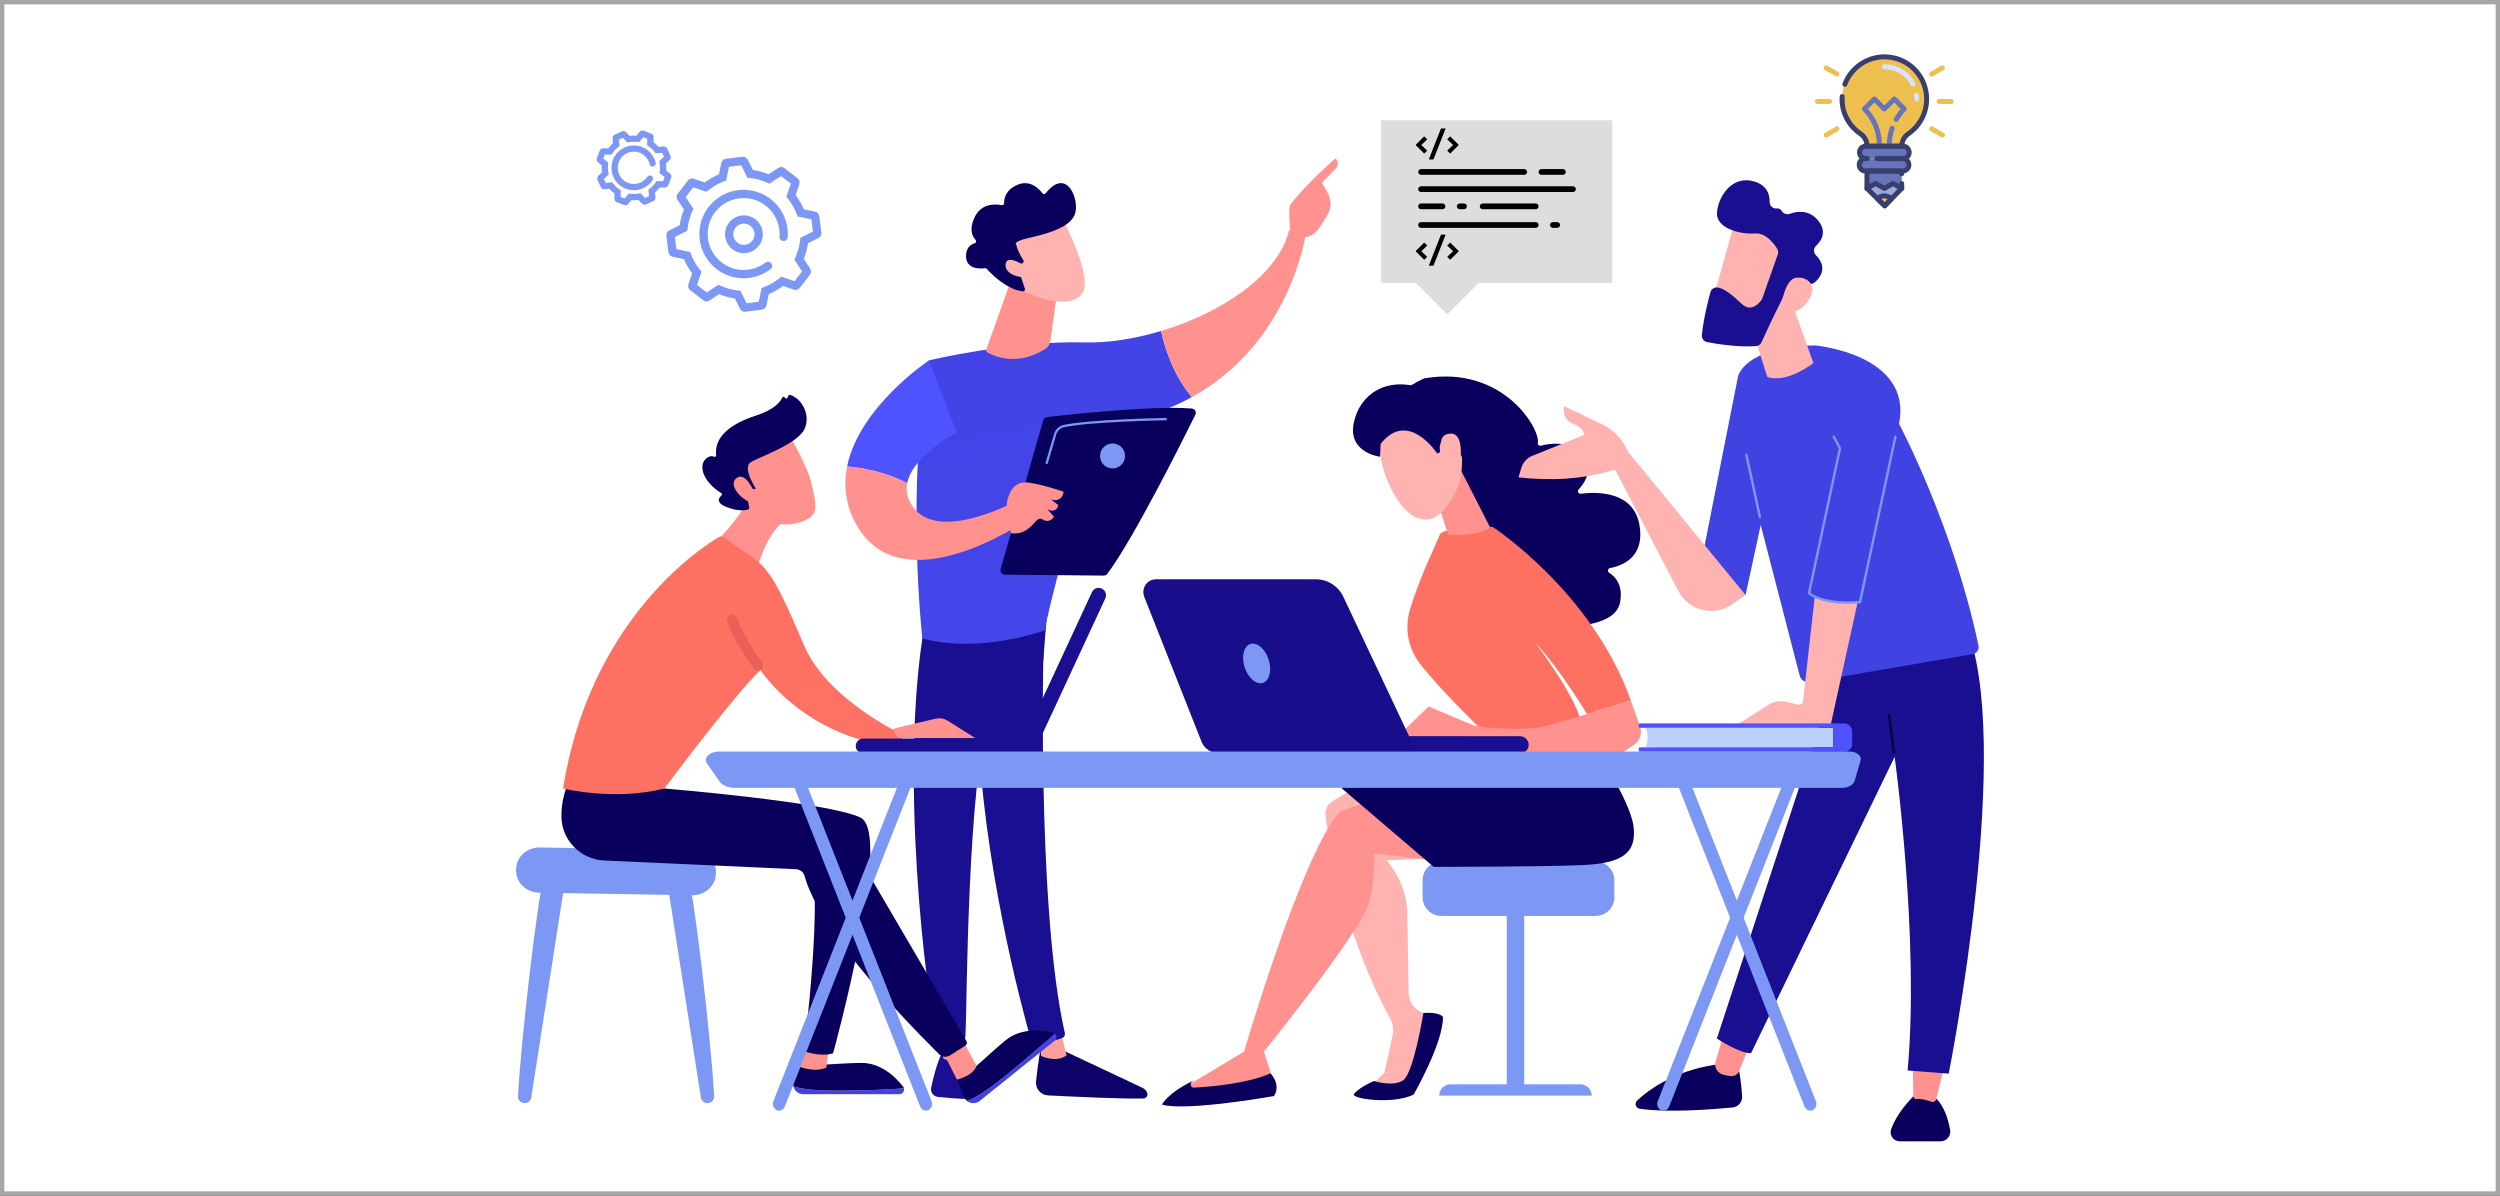 <svg width="230" height="110" viewBox="0 0 230 110" fill="none" xmlns="http://www.w3.org/2000/svg">
<rect x="0" y="0" width="230" height="110" fill="#333333" stroke="none"/>
<rect x="0.2" y="0.2" width="229.6" height="109.6" fill="white"/>
<path d="M95.794 96.113C95.794 96.113 95.477 97.816 95.315 99.505C95.3 99.661 95.317 99.819 95.365 99.969C95.413 100.118 95.491 100.257 95.594 100.376C95.697 100.495 95.823 100.591 95.964 100.66C96.105 100.729 96.259 100.768 96.416 100.776C98.665 100.891 103.476 101.12 105.204 101.059C105.264 101.056 105.322 101.038 105.374 101.008C105.426 100.978 105.47 100.937 105.503 100.886C105.536 100.836 105.557 100.779 105.563 100.72C105.57 100.66 105.563 100.6 105.542 100.543C105.463 100.34 105.31 100.175 105.113 100.082L97.198 96.353L95.794 96.113Z" fill="url(#paint0_linear_2728_1916)"/>
<path d="M95.558 95.108L95.78 97.151C95.78 97.151 97.166 97.814 98.125 97.092L97.57 94.811L95.558 95.108Z" fill="url(#paint1_linear_2728_1916)"/>
<path d="M96.106 56.73C95.995 57.262 95.29 83.328 97.966 95.037C97.987 95.13 97.975 95.227 97.931 95.311C97.888 95.395 97.816 95.461 97.728 95.496C97 95.77 96.231 95.919 95.454 95.936C95.303 95.939 95.155 95.892 95.034 95.802C94.912 95.712 94.824 95.584 94.783 95.439C94.017 92.722 90.326 79.103 89.951 66.126C89.533 51.624 89.956 65.632 89.956 65.632L90.368 56.675L96.106 56.73Z" fill="url(#paint2_linear_2728_1916)"/>
<path d="M86.641 96.916C86.641 96.916 86.154 97.778 85.667 100.058C85.646 100.155 85.646 100.255 85.666 100.353C85.686 100.45 85.727 100.542 85.785 100.623C85.843 100.704 85.918 100.771 86.004 100.822C86.09 100.872 86.185 100.903 86.284 100.914C87.027 100.995 88.169 101.099 89.085 101.106C89.185 101.107 89.283 101.086 89.375 101.046C89.466 101.006 89.548 100.947 89.615 100.873C89.681 100.799 89.732 100.712 89.763 100.617C89.794 100.522 89.805 100.422 89.794 100.323C89.698 99.486 89.397 98.112 88.43 97.034L86.641 96.916Z" fill="url(#paint3_linear_2728_1916)"/>
<path d="M86.246 94.286L86.782 97.378C86.782 97.378 87.337 97.8 88.448 97.509L88.209 94.185L86.246 94.286Z" fill="url(#paint4_linear_2728_1916)"/>
<path d="M85.068 57.426C82.657 71.158 85.234 91.426 86.135 95.397C86.162 95.516 86.223 95.624 86.311 95.708C86.399 95.792 86.51 95.849 86.63 95.87C87.221 95.981 87.83 95.963 88.413 95.817C88.528 95.784 88.629 95.717 88.703 95.624C88.777 95.531 88.82 95.417 88.825 95.298C88.981 92.097 88.943 72.432 91.141 64.682C91.252 64.289 91.496 63.947 91.831 63.714L95.981 60.823L96.342 56.089L85.068 57.426Z" fill="url(#paint5_linear_2728_1916)"/>
<path d="M99.84 31.501C93.011 31.323 85.456 33.158 85.456 33.158C83.307 45.017 84.855 58.736 84.855 58.736C90.13 60.173 96.116 57.995 96.116 57.995C97.043 53.038 101.276 39.103 101.276 39.103C104.617 38.72 107.376 37.785 109.652 36.533C107.944 34.514 107.155 31.96 106.815 30.451C104.398 31.178 101.946 31.555 99.84 31.501Z" fill="url(#paint6_linear_2728_1916)"/>
<path d="M120.113 21.633C119.449 20.816 118.597 21.192 118.597 21.192C117.55 25.428 112.248 28.82 106.817 30.451C107.157 31.96 107.946 34.514 109.654 36.533C118.686 31.566 120.113 21.633 120.113 21.633Z" fill="url(#paint7_linear_2728_1916)"/>
<path d="M119.946 21.837C120.014 22.062 119.197 22.393 118.727 21.476C118.714 21.038 118.466 19.162 118.732 18.808C120.142 16.923 122.864 14.569 122.864 14.569C122.99 14.68 123.068 14.835 123.081 15.001C123.094 15.168 123.042 15.334 122.935 15.462L121.613 16.814C121.882 17.312 122.213 17.732 122.363 18.333C122.475 18.791 122.406 19.273 122.172 19.681C121.91 20.151 121.625 20.606 121.318 21.047C121.164 21.274 120.961 21.463 120.723 21.6C120.485 21.737 120.219 21.818 119.946 21.837Z" fill="url(#paint8_linear_2728_1916)"/>
<path d="M121.032 17.694L119.825 18.694L119.442 19.698L120.496 20.888C120.496 20.888 120.872 18.893 121.143 18.463C121.413 18.032 121.279 17.823 121.032 17.694Z" fill="url(#paint9_linear_2728_1916)"/>
<path d="M88.013 39.795L85.456 33.157C85.456 33.157 79.036 37.43 77.933 42.916C79.138 43.017 81.328 43.351 83.465 44.456C83.961 41.866 88.013 39.795 88.013 39.795Z" fill="url(#paint10_linear_2728_1916)"/>
<path d="M93.528 46.072C93.528 46.072 86.327 50.052 83.946 46.572C83.451 45.85 83.338 45.135 83.467 44.457C81.33 43.352 79.14 43.019 77.935 42.917C77.563 44.69 77.838 46.537 78.71 48.125C82.868 55.91 94.459 47.844 94.459 47.844L93.528 46.072Z" fill="url(#paint11_linear_2728_1916)"/>
<path d="M92.974 25.89L90.741 32.154C90.722 32.204 90.721 32.258 90.739 32.308C90.756 32.358 90.791 32.4 90.837 32.427C91.426 32.761 93.551 33.728 96.139 32.122C96.273 32.04 96.386 31.93 96.473 31.799C96.559 31.668 96.615 31.52 96.637 31.365L97.392 25.932L92.974 25.89Z" fill="url(#paint12_linear_2728_1916)"/>
<path d="M97.758 20.116C97.758 20.116 100.101 24.631 99.778 26.44C99.456 28.249 96.499 28.093 93.933 26.595L92.175 21.727L97.758 20.116Z" fill="url(#paint13_linear_2728_1916)"/>
<path d="M94.067 24.216C94.092 24.205 94.114 24.189 94.132 24.169C94.15 24.149 94.164 24.125 94.171 24.1C94.179 24.074 94.182 24.047 94.178 24.02C94.175 23.994 94.165 23.968 94.151 23.945C93.959 23.651 93.609 23.052 93.5 22.529C93.5 22.529 93.074 22.25 94.598 21.901C96.123 21.551 98.396 21.009 98.885 19.718C99.365 18.461 98.171 15.275 96.202 17.785C96.185 17.808 96.163 17.826 96.138 17.838C96.112 17.851 96.084 17.857 96.056 17.857C96.028 17.857 95.999 17.851 95.974 17.838C95.949 17.826 95.927 17.808 95.909 17.785C95.593 17.366 94.759 16.495 93.591 17.007C92.495 17.486 92.365 18.285 92.376 18.688C92.377 18.715 92.372 18.743 92.36 18.768C92.349 18.794 92.332 18.816 92.311 18.834C92.29 18.852 92.265 18.865 92.238 18.872C92.211 18.879 92.183 18.88 92.156 18.875C91.606 18.764 90.283 18.661 89.652 20.013C89.132 21.126 89.46 21.763 89.756 22.075C89.778 22.098 89.793 22.126 89.801 22.157C89.809 22.188 89.809 22.221 89.8 22.251C89.792 22.282 89.776 22.31 89.754 22.333C89.732 22.356 89.704 22.373 89.673 22.382C89.31 22.489 88.839 22.792 88.878 23.642C88.931 24.816 90.245 24.725 90.619 24.676C90.649 24.671 90.68 24.674 90.708 24.685C90.737 24.695 90.763 24.712 90.783 24.735C91.1 25.092 92.53 26.612 94.091 26.808C94.122 26.812 94.153 26.808 94.183 26.796C94.212 26.785 94.237 26.765 94.257 26.741C94.277 26.717 94.29 26.688 94.296 26.657C94.301 26.626 94.299 26.594 94.289 26.564L93.632 24.591C93.617 24.547 93.619 24.499 93.638 24.457C93.657 24.414 93.692 24.381 93.734 24.362L94.067 24.216Z" fill="url(#paint14_linear_2728_1916)"/>
<path d="M94.337 24.497C94.337 24.497 92.648 23.315 92.516 24.296C92.384 25.277 94.033 25.733 94.856 25.374L94.337 24.497Z" fill="url(#paint15_linear_2728_1916)"/>
<path d="M92.056 52.362L95.979 38.66C96.001 38.584 96.045 38.516 96.105 38.465C96.165 38.414 96.239 38.381 96.317 38.372C97.028 38.29 99.088 38.057 101.466 37.856C104.33 37.613 107.656 37.417 109.644 37.584C109.709 37.59 109.772 37.611 109.827 37.645C109.882 37.68 109.928 37.728 109.961 37.785C109.993 37.842 110.011 37.906 110.013 37.971C110.015 38.036 110.001 38.101 109.972 38.159C108.841 40.447 104.192 49.754 101.863 52.796C101.826 52.846 101.777 52.886 101.72 52.914C101.664 52.941 101.602 52.956 101.54 52.955L92.437 52.87C92.375 52.869 92.315 52.854 92.26 52.826C92.206 52.798 92.158 52.758 92.122 52.709C92.085 52.66 92.06 52.603 92.049 52.543C92.037 52.483 92.04 52.421 92.056 52.362Z" fill="url(#paint16_linear_2728_1916)"/>
<path d="M93.004 49.052C93.004 49.052 92.458 46.805 92.678 46.008C92.898 45.211 93.326 44.188 94.75 44.414C96.174 44.64 97.852 45.241 97.852 45.241C97.852 45.241 97.767 46.279 96.685 45.944L97.356 46.463C97.356 46.463 97.26 47.295 96.347 46.846L96.971 47.535C96.971 47.535 96.578 48.218 95.905 47.78C95.233 47.342 94.912 49.322 93.004 49.052Z" fill="url(#paint17_linear_2728_1916)"/>
<path d="M101.204 41.947C101.204 42.175 101.272 42.397 101.398 42.586C101.524 42.775 101.704 42.922 101.914 43.01C102.124 43.097 102.355 43.119 102.578 43.075C102.801 43.031 103.006 42.921 103.167 42.76C103.328 42.599 103.437 42.395 103.482 42.172C103.526 41.949 103.503 41.717 103.416 41.507C103.329 41.297 103.182 41.117 102.993 40.991C102.804 40.865 102.582 40.797 102.354 40.797C102.049 40.797 101.757 40.919 101.541 41.134C101.325 41.35 101.204 41.642 101.204 41.947Z" fill="#7D97F4"/>
<path d="M96.38 42.694L96.174 42.632L96.973 39.923C97.032 39.717 97.147 39.53 97.304 39.383C97.462 39.236 97.656 39.135 97.867 39.09C100.395 38.563 107.272 38.452 107.341 38.451V38.665C107.272 38.665 100.416 38.776 97.908 39.3C97.735 39.337 97.576 39.42 97.447 39.541C97.318 39.661 97.224 39.814 97.175 39.984L96.38 42.694Z" fill="#7D97F4"/>
<path d="M49.996 81.046C49.578 81.669 47.916 95.675 47.656 100.849C47.652 100.932 47.665 101.015 47.694 101.093C47.723 101.17 47.767 101.241 47.824 101.301C47.882 101.361 47.95 101.409 48.027 101.442C48.103 101.474 48.185 101.491 48.268 101.491C48.414 101.491 48.556 101.439 48.667 101.344C48.778 101.249 48.852 101.117 48.875 100.973L51.914 81.491L49.996 81.046Z" fill="#7D97F4"/>
<path d="M63.359 81.046C63.777 81.665 65.439 95.675 65.699 100.849C65.703 100.932 65.69 101.015 65.661 101.093C65.632 101.17 65.588 101.241 65.53 101.301C65.473 101.361 65.404 101.409 65.328 101.442C65.252 101.474 65.17 101.491 65.087 101.491C64.94 101.491 64.799 101.439 64.688 101.344C64.576 101.249 64.503 101.117 64.48 100.973L61.441 81.491L63.359 81.046Z" fill="#7D97F4"/>
<path d="M47.48 79.953V80.105C47.471 81.204 48.418 82.106 49.603 82.126L63.654 82.365C64.823 82.384 65.797 81.54 65.858 80.458L65.866 80.319C65.925 79.19 64.967 78.239 63.748 78.217L49.684 77.965C48.483 77.944 47.492 78.837 47.48 79.953Z" fill="#7D97F4"/>
<path d="M77.081 100.34C74.583 100.34 73.479 100.126 72.984 99.931C73.032 100.14 73.15 100.326 73.317 100.459C73.485 100.592 73.693 100.665 73.907 100.665H82.743C82.809 100.665 82.874 100.65 82.933 100.62C82.992 100.591 83.044 100.549 83.084 100.496C83.124 100.443 83.152 100.382 83.165 100.317C83.177 100.253 83.175 100.186 83.157 100.122C82.15 100.203 80.012 100.34 77.081 100.34Z" fill="url(#paint18_linear_2728_1916)"/>
<path d="M83.158 100.122C83.145 100.067 83.12 100.016 83.085 99.971C82.415 99.109 81.061 97.767 79.221 97.788C76.527 97.826 75.587 98.119 73.493 97.805L72.999 99.442C72.951 99.601 72.946 99.77 72.984 99.931C73.479 100.123 74.583 100.34 77.081 100.34C80.012 100.34 82.15 100.203 83.158 100.122Z" fill="url(#paint19_linear_2728_1916)"/>
<path d="M74.1 96.042L73.493 98.104C73.493 98.104 74.834 98.715 76.018 98.225L76.25 96.438L74.1 96.042Z" fill="url(#paint20_linear_2728_1916)"/>
<path d="M92.414 99.042C90.467 100.606 89.472 101.132 88.964 101.29C89.132 101.422 89.34 101.493 89.554 101.491C89.768 101.49 89.975 101.416 90.141 101.281L97.029 95.747C97.081 95.706 97.122 95.653 97.15 95.594C97.178 95.534 97.192 95.469 97.19 95.403C97.189 95.337 97.172 95.272 97.142 95.214C97.111 95.155 97.067 95.105 97.014 95.066C96.28 95.76 94.698 97.206 92.414 99.042Z" fill="url(#paint21_linear_2728_1916)"/>
<path d="M97.02 95.066C96.975 95.032 96.924 95.008 96.869 94.994C95.809 94.749 93.914 94.55 92.496 95.722C90.42 97.439 89.869 98.254 88.041 99.322L88.677 100.902C88.739 101.053 88.84 101.185 88.97 101.285C89.477 101.127 90.471 100.601 92.419 99.037C94.698 97.206 96.28 95.76 97.02 95.066Z" fill="url(#paint22_linear_2728_1916)"/>
<path d="M61.128 72.545C61.128 72.545 76.083 73.766 79.151 75.21C82.219 76.654 76.647 96.894 76.647 96.894C76.647 96.894 75.812 97.297 73.954 96.719C73.954 96.719 75.86 81.783 74.442 78.543L58.248 75.894L61.128 72.545Z" fill="url(#paint23_linear_2728_1916)"/>
<path d="M86.55 96.479C86.689 96.605 88.037 99.322 88.037 99.322C88.037 99.322 89.536 98.998 89.842 98.048L88.492 95.596L86.55 96.479Z" fill="url(#paint24_linear_2728_1916)"/>
<path d="M52.122 72.42C51.799 73.294 51.641 74.221 51.654 75.153C51.681 77.308 53.415 79.057 55.567 79.164L73.246 79.97C73.427 79.978 73.601 80.045 73.742 80.159C73.882 80.274 73.983 80.431 74.028 80.607C74.444 82.214 76.474 87.149 86.4 96.992C86.529 97.119 86.696 97.199 86.876 97.219C87.056 97.238 87.237 97.196 87.39 97.1L88.803 96.207C88.874 96.162 88.925 96.091 88.945 96.009C88.965 95.927 88.952 95.841 88.909 95.768L78.617 78.191C78.076 77.3 77.207 76.656 76.196 76.398L61.128 72.546L52.122 72.42Z" fill="url(#paint25_linear_2728_1916)"/>
<path d="M69.543 44.963C69.543 44.963 67.65 48.311 65.719 49.933L69.711 52.156C69.711 52.156 70.611 48.611 72.665 47.573L69.543 44.963Z" fill="url(#paint26_linear_2728_1916)"/>
<path d="M51.8 72.545C51.8 72.545 56.573 73.708 61.128 72.545C61.128 72.545 67.503 63.976 69.969 61.644C69.969 61.644 73.903 67.851 82.658 68.735L83.147 67.643C83.147 67.643 76.176 64.43 74.031 59.493C71.885 54.556 71.023 52.45 69.07 51.162C67.855 50.36 67.127 49.812 66.75 49.512C66.65 49.432 66.528 49.385 66.4 49.377C66.272 49.369 66.145 49.4 66.035 49.467C63.962 50.725 54.215 57.402 51.8 72.545Z" fill="url(#paint27_linear_2728_1916)"/>
<path d="M69.711 61.698C69.636 61.698 69.563 61.68 69.497 61.647C69.43 61.614 69.372 61.566 69.328 61.506C68.337 60.183 67.522 58.737 66.901 57.205C66.856 57.086 66.859 56.953 66.911 56.837C66.963 56.721 67.059 56.629 67.178 56.584C67.297 56.538 67.43 56.542 67.546 56.594C67.663 56.646 67.754 56.742 67.799 56.861C67.808 56.882 68.644 59.034 70.09 60.922C70.146 60.993 70.18 61.078 70.189 61.168C70.198 61.257 70.181 61.348 70.141 61.429C70.102 61.509 70.04 61.577 69.963 61.624C69.886 61.671 69.797 61.696 69.707 61.695L69.711 61.698Z" fill="url(#paint28_linear_2728_1916)"/>
<path d="M82.132 67.069L83.117 66.807L86.11 66.114C86.288 66.072 86.474 66.066 86.654 66.097C86.835 66.127 87.008 66.193 87.164 66.291L89.737 67.91L82.632 67.898L82.132 67.069Z" fill="url(#paint29_linear_2728_1916)"/>
<path d="M72.551 39.942C72.551 39.942 74.391 43.001 74.711 44.691C75.031 46.382 75.543 47.44 73.618 48.045C71.692 48.651 69.903 47.882 68.782 46.304C68.782 46.304 67.029 43.875 67.204 42.759C67.38 41.642 72.551 39.942 72.551 39.942Z" fill="url(#paint30_linear_2728_1916)"/>
<path d="M69.295 44.995L69.543 44.963C69.543 44.963 68.24 42.994 69.093 42.505C69.946 42.016 73.421 40.818 74.025 39.449C74.606 38.13 73.737 36.639 72.683 36.328C72.651 36.319 72.616 36.323 72.586 36.339C72.556 36.354 72.533 36.381 72.522 36.413L72.461 36.578C72.452 36.603 72.435 36.625 72.413 36.641C72.391 36.657 72.365 36.665 72.338 36.666C72.312 36.667 72.285 36.66 72.262 36.646C72.24 36.631 72.222 36.611 72.211 36.586C72.201 36.562 72.184 36.542 72.162 36.528C72.141 36.513 72.116 36.505 72.09 36.505C72.064 36.504 72.039 36.511 72.017 36.524C71.995 36.538 71.977 36.557 71.966 36.58C71.78 36.99 71.223 37.691 69.552 38.233C67.18 39 65.703 40.197 65.885 41.882C65.887 41.906 65.884 41.93 65.874 41.952C65.864 41.974 65.849 41.993 65.829 42.007C65.81 42.021 65.787 42.029 65.763 42.031C65.739 42.033 65.715 42.029 65.693 42.019C65.501 41.933 65.205 41.923 64.864 42.293C64.271 42.942 64.736 44.361 66.356 45.366C66.374 45.377 66.39 45.392 66.401 45.409C66.413 45.427 66.42 45.447 66.422 45.468C66.424 45.489 66.421 45.511 66.414 45.53C66.406 45.55 66.394 45.568 66.378 45.582C66.136 45.789 65.795 46.252 66.891 46.664C68.013 47.086 68.625 46.943 68.851 46.856C68.881 46.844 68.905 46.823 68.92 46.795C68.935 46.767 68.94 46.735 68.934 46.704L68.646 45.228C68.643 45.21 68.643 45.191 68.647 45.173C68.651 45.155 68.658 45.138 68.669 45.123C68.68 45.108 68.694 45.096 68.71 45.086C68.725 45.077 68.743 45.071 68.761 45.068L69.295 44.995Z" fill="url(#paint31_linear_2728_1916)"/>
<path d="M69.397 45.299C69.397 45.299 68.585 43.296 67.732 44C66.879 44.703 68.52 46.259 69.278 46.239L69.397 45.299Z" fill="url(#paint32_linear_2728_1916)"/>
<path d="M79.389 69.308H79.423L94.602 69.293C94.782 69.293 94.955 69.221 95.082 69.094C95.209 68.966 95.281 68.794 95.281 68.614C95.281 68.434 95.209 68.262 95.082 68.134C94.955 68.007 94.782 67.936 94.602 67.936L79.424 67.951C79.244 67.946 79.07 68.013 78.939 68.137C78.809 68.261 78.733 68.432 78.728 68.612C78.723 68.792 78.79 68.966 78.914 69.097C79.038 69.227 79.209 69.303 79.389 69.308Z" fill="url(#paint33_linear_2728_1916)"/>
<path d="M100.479 54.439C100.473 54.449 100.468 54.459 100.463 54.47L94.076 68.24C94.001 68.404 93.993 68.59 94.055 68.759C94.117 68.928 94.243 69.066 94.407 69.141C94.57 69.217 94.757 69.224 94.926 69.162C95.094 69.1 95.232 68.974 95.307 68.811L101.694 55.041C101.766 54.881 101.773 54.699 101.714 54.534C101.654 54.369 101.533 54.233 101.376 54.155C101.219 54.077 101.038 54.063 100.87 54.116C100.703 54.169 100.563 54.285 100.479 54.439Z" fill="url(#paint34_linear_2728_1916)"/>
<path d="M140.225 83.142H138.623V100.468H140.225V83.142Z" fill="#7D97F4"/>
<path d="M146.44 100.801H132.408C132.408 100.525 132.519 100.259 132.714 100.064C132.91 99.868 133.175 99.759 133.452 99.759H145.398C145.674 99.759 145.939 99.868 146.135 100.064C146.33 100.259 146.44 100.525 146.44 100.801Z" fill="#7D97F4"/>
<path d="M146.799 79.26H132.604C131.652 79.26 130.881 80.031 130.881 80.983V82.541C130.881 83.492 131.652 84.263 132.604 84.263H146.799C147.751 84.263 148.522 83.492 148.522 82.541V80.983C148.522 80.031 147.751 79.26 146.799 79.26Z" fill="#7D97F4"/>
<path d="M127.597 71.59C127.597 71.59 125.217 71.959 122.541 73.748C122.334 73.885 122.169 74.077 122.065 74.302C121.96 74.527 121.921 74.777 121.951 75.023C122.272 77.563 123.59 85.779 127.935 93.804C128.162 94.229 128.23 94.721 128.127 95.191L127.372 98.704L125.972 100.016H129.58L131.981 93.519L130.955 93.195C130.566 93.072 130.226 92.83 129.983 92.503C129.739 92.177 129.605 91.782 129.598 91.374L129.477 84.404C129.58 81.299 127.573 79.156 127.573 79.156L133.332 78.876L127.597 71.59Z" fill="url(#paint35_linear_2728_1916)"/>
<path d="M124.566 100.651C124.238 101.08 128.1 101.647 130.052 100.707C130.052 100.707 132.758 96.001 132.758 93.576C132.758 93.576 132.543 93.083 130.955 93.193C130.955 93.193 130.046 98.766 129.087 99.391C128.128 100.015 126.404 99.454 126.404 99.454C126.404 99.454 125.05 100.016 124.566 100.651Z" fill="url(#paint36_linear_2728_1916)"/>
<path d="M132.604 79.26C132.573 79.207 126.403 78.518 126.403 78.518C126.403 78.518 126.605 80.394 125.974 82.977C125.342 85.559 116.284 96.747 116.284 96.747L117.234 99.759C114.297 100.781 111.409 100.945 108.566 100.28L114.452 96.747C114.452 96.747 119.961 77.974 123.336 74.625L129.52 72.485L132.604 79.26Z" fill="url(#paint37_linear_2728_1916)"/>
<path d="M146.44 68.336C146.44 68.336 149.995 73.624 150.286 76.035C150.578 78.447 149.313 79.427 145.583 79.588C141.852 79.749 131.898 79.752 131.898 79.752L123.4 72.49C123.4 72.49 129.593 70.28 131.203 69.655C132.813 69.029 146.44 68.336 146.44 68.336Z" fill="url(#paint38_linear_2728_1916)"/>
<path d="M116.876 98.744C116.876 98.744 117.898 99.735 117.207 100.837C117.207 100.837 109.107 102.274 106.907 101.621C106.907 101.621 107.364 100.579 109.841 99.393L109.658 99.532C109.608 99.571 109.571 99.624 109.554 99.684C109.536 99.745 109.538 99.809 109.559 99.868C109.581 99.927 109.62 99.978 109.672 100.013C109.724 100.048 109.786 100.066 109.849 100.063C111.489 99.97 114.862 99.671 116.876 98.744Z" fill="url(#paint39_linear_2728_1916)"/>
<path d="M131.043 34.807C138.309 33.572 141.73 39.497 141.48 40.743C141.473 40.781 141.476 40.82 141.489 40.857C141.501 40.894 141.523 40.927 141.552 40.953C141.58 40.979 141.615 40.998 141.653 41.006C141.691 41.015 141.731 41.014 141.768 41.003C142.602 40.779 144.445 40.496 145.587 41.928C146.596 43.192 145.842 44.384 145.228 45.039C145.196 45.074 145.176 45.117 145.169 45.163C145.163 45.209 145.171 45.256 145.191 45.297C145.212 45.339 145.245 45.373 145.286 45.396C145.327 45.418 145.373 45.427 145.42 45.423C146.953 45.231 150.286 45.183 150.832 48.305C151.34 51.216 149.314 52.037 148.112 52.268C148.067 52.277 148.027 52.3 147.995 52.332C147.963 52.365 147.941 52.406 147.933 52.451C147.925 52.496 147.93 52.542 147.948 52.584C147.967 52.626 147.997 52.661 148.036 52.686C148.635 53.069 149.33 53.852 149.049 55.403C148.61 57.834 143.843 57.635 143.286 57.607C143.252 57.605 143.219 57.595 143.19 57.578L135.555 53.223C135.526 53.207 135.5 53.184 135.481 53.156C135.462 53.128 135.449 53.097 135.443 53.063L133.901 44.162C133.895 44.126 133.897 44.09 133.908 44.056C133.919 44.021 133.937 43.99 133.962 43.964L128.979 36.94C127.172 36.674 130.957 34.821 131.043 34.807Z" fill="url(#paint40_linear_2728_1916)"/>
<path d="M136.826 67.637C136.826 67.637 132.687 63.695 130.65 61.084C130.108 60.389 129.74 59.574 129.577 58.707C129.414 57.84 129.46 56.947 129.712 56.102C130.642 52.968 132.299 49.722 132.447 49.217C132.677 48.442 137.319 48.474 137.319 48.474C137.319 48.474 146.452 54.402 150.04 64.443L146.01 65.697C146.01 65.697 143.626 61.694 141.27 59.151C141.27 59.151 145.347 64.537 145.486 66.742L136.826 67.637Z" fill="url(#paint41_linear_2728_1916)"/>
<path d="M131.885 44.886C131.933 45.047 133.145 49.063 133.24 49.146C133.335 49.23 135.896 49.368 137.102 48.544L134.111 42.693L131.885 44.886Z" fill="url(#paint42_linear_2728_1916)"/>
<path d="M127.029 39.725C127.029 39.725 126.443 42.025 128.063 45.121C129.682 48.217 131.512 48.212 132.518 47.221C133.524 46.23 134.757 44.55 134.464 41.558C134.17 38.567 127.874 36.799 127.029 39.725Z" fill="url(#paint43_linear_2728_1916)"/>
<path d="M132.222 41.721C132.222 41.721 129.539 37.612 127.015 40.846L126.969 42.022C126.969 42.022 124.018 41.671 124.535 38.965C125.051 36.259 127.601 34.567 130.887 35.74C134.172 36.913 136.054 38.114 136.266 40.468C136.478 42.821 134.605 42.306 134.605 42.306C134.605 42.306 133.994 40.649 133.126 40.476C132.258 40.304 132.483 41.596 132.483 41.596L132.222 41.721Z" fill="url(#paint44_linear_2728_1916)"/>
<path d="M133.199 42.336C133.199 42.336 131.805 40.233 133.232 39.919C134.66 39.604 134.44 41.969 134.286 42.843L133.199 42.336Z" fill="url(#paint45_linear_2728_1916)"/>
<path d="M128.394 67.929L131.436 64.996L135.642 66.773C135.642 66.773 139.83 67.422 142.227 66.773L144.622 66.125L150.038 64.438L150.889 66.842C150.994 67.139 150.999 67.463 150.903 67.763C150.808 68.063 150.617 68.324 150.36 68.506C149.892 68.838 149.343 69.204 148.993 69.358C148.279 69.67 131.409 69.142 131.409 69.142L128.394 67.929Z" fill="url(#paint46_linear_2728_1916)"/>
<path d="M139.903 69.308L122.221 69.293C122.016 69.286 121.822 69.2 121.679 69.053C121.537 68.905 121.458 68.708 121.458 68.503C121.458 68.299 121.537 68.102 121.679 67.954C121.822 67.807 122.016 67.721 122.221 67.713L139.862 67.733C140.066 67.736 140.26 67.818 140.405 67.962C140.55 68.106 140.633 68.299 140.638 68.503C140.643 68.707 140.57 68.905 140.432 69.055C140.295 69.206 140.105 69.298 139.901 69.312L139.903 69.308Z" fill="url(#paint47_linear_2728_1916)"/>
<path d="M106.361 53.293H121.053C121.584 53.293 122.104 53.444 122.553 53.729C123.001 54.013 123.36 54.419 123.586 54.899L130.379 69.302H112.12C111.779 69.302 111.445 69.199 111.163 69.007C110.881 68.816 110.663 68.543 110.537 68.226L105.267 54.898C105.197 54.72 105.171 54.527 105.192 54.337C105.213 54.147 105.281 53.964 105.389 53.806C105.497 53.648 105.642 53.518 105.811 53.429C105.981 53.339 106.17 53.293 106.361 53.293Z" fill="url(#paint48_linear_2728_1916)"/>
<path d="M116.712 60.678C117.03 61.667 116.795 62.628 116.187 62.824C115.578 63.019 114.827 62.376 114.508 61.386C114.189 60.397 114.426 59.438 115.034 59.247C115.642 59.055 116.394 59.689 116.712 60.678Z" fill="#7D97F4"/>
<path d="M160.017 98.617C160.142 99.362 160.228 100.113 160.275 100.866C160.289 101.117 160.206 101.363 160.042 101.553C159.879 101.743 159.649 101.863 159.399 101.887C157.594 102.061 153.483 102.385 150.858 102.007C150.776 101.995 150.698 101.961 150.635 101.907C150.571 101.854 150.523 101.783 150.498 101.704C150.473 101.625 150.47 101.54 150.491 101.459C150.512 101.379 150.555 101.306 150.616 101.249C151.699 100.24 154.312 98.278 158.614 97.85L160.017 98.617Z" fill="url(#paint49_linear_2728_1916)"/>
<path d="M160.914 96.299L160.002 98.538C159.941 98.688 159.834 98.814 159.695 98.897C159.557 98.98 159.396 99.017 159.235 99.001C158.982 98.976 158.732 98.927 158.489 98.856C158.241 98.78 158.034 98.609 157.912 98.381C157.789 98.153 157.763 97.885 157.837 97.637L158.526 95.337L160.914 96.299Z" fill="url(#paint50_linear_2728_1916)"/>
<path d="M176.523 100.4C176.523 100.4 174.695 101.933 173.983 103.891C173.939 104.017 173.926 104.152 173.945 104.284C173.964 104.416 174.015 104.542 174.092 104.651C174.17 104.759 174.272 104.848 174.391 104.909C174.51 104.969 174.642 105.001 174.775 105H178.537C178.667 105 178.795 104.972 178.912 104.918C179.03 104.864 179.134 104.784 179.217 104.685C179.301 104.586 179.362 104.47 179.396 104.346C179.43 104.221 179.436 104.09 179.414 103.962C179.174 102.607 178.483 100.405 176.523 100.4Z" fill="url(#paint51_linear_2728_1916)"/>
<path d="M178.788 98.409C178.788 98.409 178.419 100.043 178.135 101.124C178.122 101.17 178.1 101.213 178.07 101.25C178.04 101.288 178.003 101.318 177.961 101.34C177.918 101.362 177.872 101.375 177.824 101.379C177.776 101.382 177.728 101.375 177.683 101.359C177.114 101.156 176.65 101.066 176.314 101.111C176.277 101.115 176.239 101.111 176.204 101.099C176.168 101.087 176.136 101.068 176.108 101.043C176.08 101.018 176.058 100.988 176.043 100.954C176.028 100.92 176.02 100.883 176.02 100.845L175.984 98.13L178.788 98.409Z" fill="url(#paint52_linear_2728_1916)"/>
<path d="M169.064 61.629L157.949 95.549C157.949 95.549 160.082 96.946 161.099 96.891L174.307 69.627C174.307 69.627 176.618 86.426 175.498 98.486L179.282 98.774C179.282 98.774 185.433 67.952 180.774 57.395L169.064 61.629Z" fill="url(#paint53_linear_2728_1916)"/>
<path d="M174.23 69.336H174.244C174.259 69.334 174.272 69.33 174.285 69.323C174.298 69.316 174.309 69.306 174.318 69.295C174.326 69.284 174.333 69.271 174.337 69.257C174.341 69.243 174.342 69.229 174.34 69.215L173.909 65.79C173.905 65.762 173.891 65.736 173.868 65.719C173.846 65.701 173.817 65.693 173.789 65.697C173.76 65.7 173.735 65.715 173.717 65.738C173.7 65.76 173.692 65.789 173.695 65.817L174.127 69.242C174.13 69.267 174.142 69.29 174.161 69.308C174.18 69.325 174.204 69.335 174.23 69.336Z" fill="url(#paint54_linear_2728_1916)"/>
<path d="M166.98 31.777C166.98 31.777 175.987 32.577 174.715 38.996C174.715 38.996 179.698 48.368 182.024 59.406C182.042 59.491 182.042 59.579 182.025 59.665C182.008 59.75 181.973 59.831 181.924 59.904C181.875 59.976 181.812 60.037 181.739 60.084C181.665 60.131 181.583 60.163 181.497 60.178L166.49 62.75C166.29 62.783 166.085 62.741 165.915 62.631C165.745 62.521 165.623 62.352 165.572 62.156L161.986 48.301L160.593 54.743L156.154 53.587L159.891 34.658C159.891 34.658 160.412 31.896 166.98 31.777Z" fill="url(#paint55_linear_2728_1916)"/>
<path d="M161.913 47.681C161.921 47.682 161.929 47.682 161.937 47.681C161.966 47.675 161.991 47.657 162.007 47.632C162.023 47.607 162.029 47.577 162.022 47.548L160.772 41.807C160.766 41.778 160.748 41.753 160.723 41.737C160.698 41.721 160.668 41.716 160.639 41.722C160.61 41.729 160.585 41.746 160.569 41.771C160.553 41.796 160.548 41.826 160.554 41.855L161.799 47.598C161.806 47.623 161.821 47.645 161.841 47.66C161.862 47.675 161.888 47.682 161.913 47.681Z" fill="#7D97F4"/>
<path d="M162.819 64.77C163.292 64.51 163.845 64.438 164.368 64.569L165.413 64.828C165.465 64.84 165.519 64.841 165.572 64.831C165.624 64.821 165.674 64.8 165.718 64.769C165.762 64.739 165.799 64.699 165.827 64.653C165.855 64.608 165.872 64.556 165.879 64.503L166.96 54.888C168.31 55.53 170.259 55.453 170.902 55.406L168.411 66.742H159.71L162.819 64.77Z" fill="url(#paint56_linear_2728_1916)"/>
<path d="M139.702 43.915L139.965 43.041C140.039 42.793 140.169 42.565 140.344 42.373C140.519 42.182 140.735 42.032 140.976 41.936L145.731 40.019C145.731 40.019 145.803 39.41 144.727 38.995C143.651 38.58 143.901 37.375 143.901 37.375C143.901 37.375 145.373 38.045 147.526 39.11C148.758 39.718 149.449 40.794 149.815 41.601L160.593 54.743L159.327 55.613C158.935 55.883 158.489 56.066 158.021 56.152C157.553 56.237 157.071 56.223 156.609 56.109C156.146 55.996 155.713 55.786 155.338 55.493C154.962 55.2 154.653 54.831 154.43 54.411L148.59 43.214C145.659 44.095 142.693 44.262 139.702 43.915Z" fill="url(#paint57_linear_2728_1916)"/>
<path d="M164.062 25.647L166.833 33.403C166.833 33.403 164.379 35.319 162.588 34.672L161.192 30.226C161.192 30.226 162.258 24.793 164.062 25.647Z" fill="url(#paint58_linear_2728_1916)"/>
<path d="M159.665 20.226C159.591 20.331 157.332 28.517 157.332 28.517L162.033 29.708L165.327 22.267C165.327 22.267 160.903 18.468 159.665 20.226Z" fill="url(#paint59_linear_2728_1916)"/>
<path d="M163.559 23.398L162.131 27.451C162.113 27.503 162.088 27.552 162.056 27.596C161.864 27.872 161.126 28.773 160.251 27.963C159.456 27.228 158.718 26.569 158.041 26.45C157.894 26.424 157.743 26.454 157.616 26.534C157.49 26.613 157.398 26.737 157.359 26.881C157.154 27.625 156.723 29.309 156.571 30.83C156.557 30.979 156.6 31.128 156.69 31.247C156.78 31.367 156.912 31.448 157.059 31.475C157.977 31.649 159.924 31.961 161.549 31.845C161.657 31.838 161.761 31.802 161.85 31.74C161.939 31.679 162.009 31.594 162.054 31.496C162.502 30.518 163.875 27.547 164.382 26.779C164.861 26.057 166.034 26.076 166.526 26.12C166.606 26.127 166.686 26.117 166.762 26.093C166.838 26.068 166.909 26.028 166.969 25.975C167.399 25.592 168.214 24.633 167.065 23.479C167.008 23.422 166.963 23.354 166.933 23.279C166.903 23.205 166.888 23.125 166.889 23.045C166.891 22.964 166.908 22.885 166.94 22.811C166.973 22.738 167.02 22.672 167.078 22.616C167.573 22.15 168.102 21.324 167.276 20.299C166.437 19.259 165.329 19.426 164.651 19.674C164.518 19.721 164.373 19.721 164.241 19.672C164.109 19.623 163.998 19.529 163.928 19.407C163.88 19.324 163.807 19.257 163.719 19.217C163.632 19.176 163.534 19.163 163.439 19.179C163.356 19.185 163.274 19.173 163.196 19.145C163.119 19.117 163.048 19.073 162.989 19.016C162.929 18.959 162.882 18.89 162.851 18.814C162.82 18.737 162.805 18.655 162.807 18.573C162.819 17.902 162.579 17.064 161.422 16.704C159.367 16.067 158.089 18.052 157.963 19.532C157.836 21.012 160.103 21.577 161.436 21.476C162.449 21.399 163.201 22.403 163.504 22.889C163.55 22.964 163.579 23.049 163.589 23.137C163.598 23.225 163.588 23.315 163.559 23.398Z" fill="url(#paint60_linear_2728_1916)"/>
<path d="M163.847 28.249C163.847 28.249 164.177 25.679 165.246 25.552C166.315 25.426 167.354 26.304 166.294 27.747C164.973 29.542 163.847 28.249 163.847 28.249Z" fill="url(#paint61_linear_2728_1916)"/>
<path d="M170.027 55.55C170.395 55.552 170.763 55.534 171.129 55.498L171.209 55.489L174.49 40.194C174.496 40.165 174.49 40.135 174.474 40.11C174.458 40.085 174.432 40.068 174.403 40.062C174.389 40.058 174.374 40.058 174.36 40.06C174.346 40.063 174.332 40.068 174.319 40.076C174.307 40.084 174.297 40.095 174.288 40.107C174.28 40.119 174.274 40.132 174.271 40.147L171.025 55.286C170.536 55.33 167.929 55.503 166.553 54.528L169.395 41.232L168.802 40.115C168.787 40.092 168.763 40.075 168.736 40.068C168.709 40.061 168.68 40.064 168.655 40.077C168.631 40.09 168.612 40.112 168.602 40.139C168.593 40.165 168.594 40.194 168.604 40.22L169.159 41.266L166.305 54.618L166.361 54.662C167.352 55.414 168.958 55.55 170.027 55.55Z" fill="#7D97F4"/>
<path d="M71.678 102.184C71.6 102.184 71.523 102.166 71.452 102.133C71.309 102.059 71.199 101.933 71.143 101.781C71.088 101.63 71.091 101.463 71.153 101.314L83.141 70.897C83.166 70.824 83.206 70.757 83.258 70.7C83.31 70.644 83.374 70.598 83.444 70.568C83.515 70.537 83.591 70.521 83.668 70.522C83.745 70.522 83.821 70.538 83.891 70.57C84.035 70.644 84.145 70.77 84.2 70.921C84.256 71.073 84.253 71.24 84.191 71.389L72.202 101.806C72.163 101.914 72.092 102.008 71.998 102.076C71.905 102.143 71.793 102.181 71.678 102.184Z" fill="#7D97F4"/>
<path d="M85.183 102.184C85.068 102.181 84.956 102.143 84.862 102.076C84.768 102.009 84.697 101.915 84.657 101.806L72.669 71.389C72.608 71.24 72.604 71.073 72.66 70.921C72.715 70.77 72.826 70.644 72.969 70.57C73.039 70.538 73.115 70.522 73.192 70.522C73.269 70.521 73.345 70.537 73.416 70.568C73.487 70.598 73.55 70.644 73.602 70.7C73.654 70.757 73.694 70.824 73.719 70.897L85.707 101.312C85.769 101.461 85.772 101.628 85.717 101.78C85.662 101.931 85.551 102.057 85.408 102.131C85.338 102.165 85.261 102.183 85.183 102.184Z" fill="#7D97F4"/>
<path d="M153.036 102.184C152.959 102.184 152.882 102.166 152.811 102.133C152.668 102.059 152.558 101.933 152.503 101.781C152.447 101.63 152.451 101.463 152.512 101.314L164.5 70.897C164.525 70.824 164.565 70.757 164.617 70.7C164.669 70.644 164.733 70.598 164.803 70.568C164.874 70.537 164.95 70.521 165.027 70.522C165.104 70.522 165.18 70.538 165.251 70.57C165.394 70.644 165.504 70.77 165.56 70.921C165.615 71.073 165.612 71.24 165.551 71.389L153.562 101.806C153.523 101.915 153.451 102.009 153.358 102.076C153.264 102.143 153.152 102.181 153.036 102.184Z" fill="#7D97F4"/>
<path d="M166.541 102.184C166.426 102.181 166.314 102.143 166.221 102.076C166.127 102.009 166.056 101.915 166.016 101.806L154.033 71.389C153.972 71.24 153.969 71.073 154.024 70.921C154.08 70.77 154.19 70.644 154.333 70.57C154.403 70.538 154.479 70.522 154.556 70.522C154.633 70.521 154.71 70.537 154.78 70.568C154.851 70.598 154.914 70.644 154.966 70.7C155.019 70.757 155.058 70.824 155.083 70.897L167.065 101.312C167.126 101.461 167.129 101.628 167.074 101.779C167.019 101.931 166.909 102.056 166.766 102.131C166.696 102.165 166.619 102.183 166.541 102.184Z" fill="#7D97F4"/>
<path d="M151.297 68.748H168.66V66.956H151.297C151.669 66.956 151.669 68.748 151.297 68.748Z" fill="#BDD0FB"/>
<path d="M168.564 68.748C168.59 68.748 168.614 68.738 168.632 68.72C168.65 68.702 168.66 68.678 168.66 68.652V67.052C168.66 67.027 168.65 67.002 168.632 66.984C168.614 66.966 168.59 66.956 168.564 66.956H150.864C150.839 66.956 150.814 66.946 150.796 66.928C150.778 66.91 150.768 66.886 150.768 66.861V66.647C150.768 66.621 150.778 66.597 150.796 66.579C150.814 66.561 150.839 66.551 150.864 66.551H169.652C169.85 66.551 170.041 66.63 170.182 66.77C170.322 66.911 170.401 67.102 170.401 67.3V68.45C170.401 68.638 170.327 68.817 170.194 68.95C170.062 69.082 169.882 69.157 169.695 69.157H150.864C150.839 69.157 150.814 69.147 150.796 69.129C150.778 69.111 150.768 69.087 150.768 69.061V68.848C150.768 68.822 150.778 68.798 150.796 68.78C150.814 68.762 150.839 68.752 150.864 68.752L168.564 68.748Z" fill="url(#paint62_linear_2728_1916)"/>
<path d="M171.177 69.956C171.236 69.755 171.156 69.549 170.961 69.392C170.731 69.224 170.452 69.137 170.167 69.144H66.13C65.727 69.144 65.35 69.28 65.133 69.506C65.029 69.6 64.964 69.729 64.95 69.867C64.936 70.006 64.973 70.145 65.055 70.258L66.183 71.877C66.441 72.248 67 72.485 67.62 72.485H169.453C170.028 72.485 170.518 72.216 170.626 71.843L171.177 69.956Z" fill="#7D97F4"/>
<path d="M68.526 28.686C68.434 28.687 68.345 28.662 68.267 28.614C68.19 28.567 68.127 28.497 68.088 28.415L67.613 27.457C67.116 27.388 66.63 27.256 66.165 27.065L65.272 27.652C65.188 27.707 65.088 27.735 64.987 27.731C64.886 27.727 64.789 27.692 64.709 27.63L63.5 26.696C63.42 26.635 63.361 26.549 63.331 26.453C63.302 26.356 63.304 26.252 63.336 26.156L63.674 25.144C63.371 24.744 63.12 24.306 62.927 23.842L61.881 23.625C61.783 23.605 61.693 23.554 61.624 23.48C61.555 23.406 61.511 23.312 61.498 23.212L61.306 21.695C61.293 21.595 61.311 21.493 61.359 21.404C61.407 21.315 61.482 21.243 61.573 21.199L62.531 20.72C62.601 20.223 62.733 19.736 62.925 19.271L62.333 18.383C62.277 18.299 62.249 18.199 62.253 18.098C62.257 17.997 62.292 17.9 62.354 17.82L63.291 16.607C63.353 16.527 63.438 16.468 63.535 16.439C63.631 16.41 63.735 16.412 63.83 16.444L64.843 16.786C65.244 16.482 65.681 16.231 66.145 16.038L66.362 14.993C66.383 14.894 66.433 14.804 66.507 14.735C66.581 14.667 66.675 14.623 66.775 14.61L68.292 14.418C68.392 14.405 68.493 14.423 68.582 14.471C68.671 14.518 68.743 14.592 68.788 14.682L69.267 15.641C69.763 15.709 70.249 15.841 70.712 16.032L71.605 15.445C71.69 15.39 71.789 15.362 71.89 15.366C71.99 15.369 72.088 15.404 72.168 15.465L73.378 16.401C73.458 16.462 73.517 16.547 73.546 16.644C73.576 16.741 73.574 16.844 73.542 16.94L73.2 17.953C73.503 18.353 73.754 18.791 73.947 19.255L74.993 19.471C75.091 19.492 75.181 19.543 75.25 19.617C75.319 19.691 75.363 19.785 75.376 19.884L75.567 21.401C75.58 21.502 75.562 21.603 75.514 21.692C75.466 21.781 75.392 21.853 75.301 21.898L74.343 22.372C74.273 22.87 74.141 23.357 73.949 23.821L74.535 24.714C74.591 24.798 74.619 24.898 74.615 24.999C74.611 25.1 74.576 25.197 74.514 25.277L73.58 26.487C73.518 26.567 73.433 26.625 73.337 26.655C73.24 26.684 73.136 26.683 73.041 26.65L72.028 26.308C71.627 26.612 71.19 26.863 70.726 27.056L70.514 28.105C70.493 28.204 70.442 28.294 70.368 28.362C70.294 28.431 70.201 28.475 70.101 28.488L68.584 28.68C68.565 28.683 68.545 28.685 68.526 28.686ZM66.095 26.2L66.286 26.287C66.797 26.521 67.344 26.67 67.903 26.727L68.113 26.748L68.688 27.898L69.807 27.757L70.067 26.496L70.259 26.423C70.785 26.226 71.276 25.944 71.713 25.59L71.876 25.456L73.095 25.869L73.789 24.97L73.082 23.894L73.169 23.702C73.403 23.19 73.551 22.644 73.609 22.085L73.639 21.877L74.789 21.302L74.645 20.176L73.384 19.915L73.311 19.724C73.114 19.197 72.832 18.706 72.477 18.27L72.344 18.107L72.756 16.887L71.858 16.194L70.781 16.9L70.59 16.814C70.078 16.579 69.532 16.431 68.972 16.374L68.763 16.353L68.188 15.203L67.062 15.347L66.808 16.607L66.616 16.68C66.089 16.877 65.598 17.159 65.162 17.514L64.999 17.647L63.78 17.235L63.086 18.133L63.793 19.21L63.706 19.402C63.471 19.911 63.321 20.456 63.261 21.014L63.24 21.224L62.09 21.799L62.235 22.924L63.495 23.186L63.569 23.377C63.766 23.904 64.047 24.395 64.402 24.831L64.536 24.994L64.124 26.213L65.016 26.907L66.095 26.2ZM68.43 25.603C67.646 25.607 66.878 25.384 66.218 24.962C65.558 24.54 65.034 23.936 64.709 23.223C64.384 22.51 64.271 21.719 64.385 20.944C64.499 20.168 64.833 19.442 65.35 18.853C65.866 18.263 66.541 17.835 67.294 17.62C68.048 17.405 68.847 17.412 69.597 17.641C70.346 17.869 71.014 18.309 71.52 18.907C72.025 19.506 72.347 20.237 72.448 21.014C72.484 21.3 72.49 21.589 72.466 21.877C72.446 21.968 72.394 22.049 72.319 22.105C72.244 22.161 72.151 22.187 72.058 22.179C71.965 22.171 71.878 22.13 71.814 22.062C71.749 21.995 71.712 21.906 71.708 21.812C71.727 21.578 71.722 21.342 71.692 21.108C71.598 20.384 71.268 19.712 70.752 19.195C70.237 18.679 69.565 18.347 68.841 18.253C68.117 18.158 67.383 18.306 66.752 18.673C66.121 19.039 65.629 19.605 65.353 20.28C65.077 20.956 65.032 21.704 65.225 22.407C65.419 23.111 65.84 23.731 66.423 24.17C67.006 24.61 67.717 24.844 68.447 24.836C69.177 24.829 69.884 24.58 70.457 24.128C70.537 24.079 70.633 24.061 70.725 24.078C70.818 24.094 70.901 24.144 70.959 24.218C71.017 24.291 71.046 24.384 71.041 24.478C71.035 24.572 70.995 24.66 70.929 24.726C70.351 25.182 69.66 25.472 68.93 25.566C68.765 25.588 68.598 25.6 68.432 25.602L68.43 25.603Z" fill="#7D97F4"/>
<path d="M68.45 23.289C68.133 23.291 67.823 23.207 67.55 23.045C67.278 22.883 67.056 22.65 66.906 22.371C66.757 22.092 66.687 21.777 66.703 21.462C66.719 21.145 66.822 20.84 66.999 20.578C67.176 20.315 67.421 20.107 67.709 19.974C67.996 19.841 68.314 19.789 68.629 19.823C68.943 19.858 69.242 19.977 69.494 20.169C69.745 20.361 69.94 20.618 70.056 20.913C70.159 21.175 70.197 21.459 70.166 21.74C70.135 22.021 70.036 22.289 69.878 22.523C69.72 22.757 69.507 22.949 69.258 23.083C69.01 23.216 68.732 23.287 68.45 23.289ZM68.432 20.573C68.223 20.574 68.021 20.642 67.854 20.767C67.687 20.892 67.564 21.066 67.504 21.266C67.443 21.465 67.448 21.679 67.518 21.875C67.588 22.072 67.718 22.241 67.891 22.358C68.064 22.474 68.269 22.533 68.478 22.524C68.686 22.516 68.886 22.441 69.049 22.311C69.211 22.181 69.328 22.002 69.382 21.8C69.435 21.599 69.423 21.386 69.347 21.192C69.3 21.072 69.23 20.963 69.141 20.871C69.052 20.779 68.946 20.705 68.828 20.654C68.703 20.6 68.568 20.572 68.432 20.573Z" fill="#7D97F4"/>
<path d="M57.547 18.881C57.505 18.882 57.464 18.874 57.425 18.859L56.738 18.599C56.672 18.574 56.617 18.529 56.578 18.471C56.539 18.413 56.519 18.345 56.521 18.275L56.536 17.814C56.365 17.684 56.208 17.536 56.069 17.373L55.611 17.414C55.542 17.421 55.473 17.406 55.412 17.372C55.352 17.337 55.304 17.285 55.275 17.223L54.973 16.552C54.944 16.488 54.936 16.417 54.95 16.348C54.964 16.279 54.998 16.217 55.049 16.169L55.385 15.854C55.355 15.643 55.349 15.428 55.366 15.215L55.012 14.92C54.959 14.875 54.921 14.814 54.904 14.746C54.887 14.679 54.891 14.608 54.916 14.543L55.177 13.855C55.202 13.79 55.246 13.735 55.303 13.695C55.361 13.656 55.429 13.635 55.499 13.636L55.959 13.65C56.087 13.48 56.234 13.323 56.397 13.185L56.355 12.726C56.349 12.656 56.365 12.587 56.401 12.527C56.436 12.467 56.489 12.419 56.553 12.39L57.224 12.089C57.288 12.06 57.359 12.052 57.428 12.066C57.496 12.08 57.559 12.115 57.607 12.166L57.921 12.501C58.133 12.471 58.347 12.464 58.56 12.481L58.855 12.128C58.901 12.075 58.961 12.037 59.029 12.02C59.096 12.003 59.168 12.007 59.233 12.032L59.92 12.293C59.985 12.317 60.041 12.362 60.08 12.42C60.119 12.478 60.139 12.547 60.136 12.617L60.122 13.077C60.293 13.206 60.449 13.353 60.588 13.515L61.046 13.474C61.116 13.468 61.186 13.484 61.247 13.519C61.307 13.555 61.355 13.608 61.384 13.672L61.685 14.343C61.714 14.407 61.722 14.478 61.708 14.547C61.694 14.616 61.66 14.678 61.609 14.726L61.273 15.042C61.303 15.254 61.309 15.468 61.292 15.682L61.646 15.976C61.699 16.021 61.737 16.082 61.754 16.15C61.771 16.218 61.767 16.289 61.742 16.355L61.481 17.041C61.456 17.106 61.412 17.162 61.354 17.201C61.296 17.239 61.227 17.259 61.157 17.257L60.696 17.244C60.567 17.414 60.42 17.57 60.258 17.709L60.299 18.167C60.306 18.237 60.29 18.307 60.255 18.367C60.22 18.427 60.167 18.475 60.103 18.504L59.432 18.806C59.368 18.834 59.297 18.842 59.228 18.828C59.159 18.814 59.097 18.779 59.049 18.728L58.735 18.394C58.523 18.423 58.308 18.43 58.095 18.413L57.8 18.766C57.769 18.802 57.73 18.831 57.686 18.851C57.642 18.871 57.595 18.881 57.547 18.881ZM57.092 18.124L57.466 18.266L57.849 17.803L58.005 17.823C58.262 17.859 58.523 17.851 58.778 17.801L58.932 17.771L59.345 18.21L59.709 18.046L59.656 17.446L59.78 17.35C59.986 17.193 60.165 17.003 60.31 16.788L60.398 16.657L61.001 16.675L61.143 16.302L60.68 15.918L60.7 15.762C60.735 15.505 60.727 15.245 60.678 14.99L60.647 14.836L61.086 14.423L60.922 14.059L60.322 14.112L60.227 13.988C60.069 13.781 59.879 13.602 59.664 13.458L59.534 13.37L59.552 12.767L59.178 12.625L58.795 13.088L58.644 13.061C58.387 13.027 58.126 13.034 57.871 13.083L57.717 13.114L57.304 12.678L56.939 12.842L56.994 13.442L56.871 13.54C56.665 13.697 56.486 13.887 56.341 14.103L56.253 14.233L55.648 14.211L55.507 14.585L55.969 14.968L55.949 15.124C55.915 15.381 55.922 15.642 55.971 15.896L56.002 16.051L55.563 16.464L55.727 16.829L56.327 16.774L56.422 16.899C56.58 17.105 56.77 17.284 56.985 17.429L57.115 17.517L57.092 18.124ZM58.324 17.502C57.953 17.503 57.589 17.405 57.269 17.217C56.95 17.029 56.687 16.758 56.508 16.433C56.33 16.108 56.242 15.741 56.255 15.37C56.268 15 56.381 14.639 56.581 14.328C56.782 14.016 57.062 13.764 57.394 13.598C57.726 13.432 58.096 13.36 58.466 13.387C58.836 13.414 59.191 13.541 59.495 13.753C59.799 13.966 60.04 14.256 60.192 14.594C60.252 14.728 60.298 14.868 60.328 15.011C60.335 15.081 60.315 15.152 60.274 15.208C60.232 15.265 60.171 15.305 60.102 15.319C60.033 15.334 59.961 15.323 59.9 15.288C59.838 15.253 59.792 15.197 59.77 15.13C59.748 15.027 59.716 14.926 59.674 14.829C59.539 14.53 59.309 14.283 59.02 14.128C58.73 13.973 58.398 13.919 58.074 13.973C57.75 14.026 57.453 14.186 57.229 14.426C57.005 14.666 56.868 14.974 56.837 15.301C56.806 15.628 56.885 15.955 57.06 16.233C57.235 16.511 57.497 16.723 57.805 16.836C58.114 16.949 58.45 16.957 58.764 16.858C59.077 16.76 59.349 16.56 59.537 16.291C59.556 16.255 59.582 16.224 59.614 16.199C59.646 16.174 59.683 16.156 59.723 16.146C59.763 16.137 59.804 16.136 59.844 16.143C59.884 16.151 59.922 16.166 59.955 16.19C59.988 16.213 60.016 16.243 60.037 16.278C60.058 16.313 60.072 16.352 60.076 16.392C60.081 16.432 60.077 16.473 60.065 16.512C60.053 16.551 60.032 16.587 60.005 16.617C59.817 16.887 59.567 17.108 59.276 17.262C58.984 17.415 58.66 17.497 58.331 17.5L58.324 17.502Z" fill="#7D97F4"/>
<path d="M127.058 11.073V26.021H130.236L133.142 28.927L136.048 26.021H148.33V11.073H127.058Z" fill="#DDDDDD"/>
<path d="M131.293 13.847V13.867L131.027 14.13L130.254 13.363V13.312L131.027 12.546L131.293 12.808V12.828L130.762 13.339L131.293 13.847Z" fill="black"/>
<path d="M133 11.816L131.877 14.671H131.451L132.569 11.816H133Z" fill="black"/>
<path d="M133.683 13.339L133.152 12.828V12.808L133.417 12.546L134.19 13.312V13.363L133.417 14.13L133.152 13.867V13.847L133.683 13.339Z" fill="black"/>
<path d="M131.293 23.619V23.639L131.027 23.901L130.254 23.135V23.085L131.027 22.318L131.293 22.58V22.601L130.762 23.112L131.293 23.619Z" fill="black"/>
<path d="M133 21.589L131.877 24.44H131.451L132.569 21.589H133Z" fill="black"/>
<path d="M133.683 23.111L133.152 22.6V22.579L133.417 22.317L134.19 23.084V23.134L133.417 23.9L133.152 23.638V23.618L133.683 23.111Z" fill="black"/>
<path d="M140.229 15.556H130.734C130.589 15.556 130.471 15.674 130.471 15.82C130.471 15.965 130.589 16.083 130.734 16.083H140.229C140.375 16.083 140.493 15.965 140.493 15.82C140.493 15.674 140.375 15.556 140.229 15.556Z" fill="black"/>
<path d="M134.691 18.721H134.295C134.149 18.721 134.031 18.839 134.031 18.985C134.031 19.13 134.149 19.248 134.295 19.248H134.691C134.836 19.248 134.954 19.13 134.954 18.985C134.954 18.839 134.836 18.721 134.691 18.721Z" fill="black"/>
<path d="M143.262 20.436H142.866C142.721 20.436 142.603 20.553 142.603 20.699C142.603 20.845 142.721 20.962 142.866 20.962H143.262C143.407 20.962 143.525 20.845 143.525 20.699C143.525 20.553 143.407 20.436 143.262 20.436Z" fill="black"/>
<path d="M141.283 18.721H136.404C136.258 18.721 136.14 18.839 136.14 18.985C136.14 19.13 136.258 19.248 136.404 19.248H141.283C141.429 19.248 141.547 19.13 141.547 18.985C141.547 18.839 141.429 18.721 141.283 18.721Z" fill="black"/>
<path d="M144.713 17.139H130.734C130.589 17.139 130.471 17.257 130.471 17.403C130.471 17.548 130.589 17.666 130.734 17.666H144.713C144.858 17.666 144.976 17.548 144.976 17.403C144.976 17.257 144.858 17.139 144.713 17.139Z" fill="black"/>
<path d="M141.284 20.436H130.734C130.589 20.436 130.471 20.553 130.471 20.699C130.471 20.845 130.589 20.962 130.734 20.962H141.284C141.43 20.962 141.548 20.845 141.548 20.699C141.548 20.553 141.43 20.436 141.284 20.436Z" fill="black"/>
<path d="M143.79 15.556H141.811C141.666 15.556 141.548 15.674 141.548 15.82C141.548 15.965 141.666 16.083 141.811 16.083H143.79C143.935 16.083 144.053 15.965 144.053 15.82C144.053 15.674 143.935 15.556 143.79 15.556Z" fill="black"/>
<path d="M132.713 18.721H130.734C130.589 18.721 130.471 18.839 130.471 18.985C130.471 19.13 130.589 19.248 130.734 19.248H132.713C132.858 19.248 132.976 19.13 132.976 18.985C132.976 18.839 132.858 18.721 132.713 18.721Z" fill="black"/>
<path d="M177.245 9.107C177.247 8.436 177.076 7.776 176.748 7.191C176.42 6.606 175.946 6.116 175.373 5.768C174.799 5.42 174.145 5.227 173.475 5.207C172.804 5.187 172.14 5.341 171.547 5.654C170.953 5.967 170.451 6.428 170.089 6.993C169.727 7.557 169.517 8.206 169.48 8.876C169.442 9.545 169.579 10.213 169.877 10.814C170.174 11.415 170.622 11.929 171.177 12.306C171.361 12.434 171.511 12.605 171.612 12.804C171.714 13.004 171.765 13.225 171.76 13.449H174.959C174.956 13.228 175.007 13.01 175.107 12.813C175.207 12.616 175.354 12.447 175.534 12.319C176.061 11.966 176.493 11.487 176.791 10.927C177.089 10.367 177.245 9.741 177.245 9.107Z" fill="#EDBF4F"/>
<path d="M174.959 15.735V17.334L174.16 16.877L173.357 17.334L172.56 16.877L171.76 17.334V15.735H174.959Z" fill="#6773BA"/>
<path d="M174.959 17.334L174.015 18.292C173.847 18.118 173.615 18.018 173.373 18.015C173.131 18.011 172.897 18.104 172.723 18.273L171.765 17.329L172.565 16.872L173.365 17.329L174.167 16.872L174.959 17.334Z" fill="#9CA8DB"/>
<path d="M175.645 15.162C175.645 15.314 175.586 15.459 175.48 15.566C175.373 15.674 175.229 15.735 175.078 15.737H171.646C171.505 15.722 171.375 15.655 171.28 15.55C171.185 15.444 171.133 15.308 171.133 15.166C171.133 15.024 171.185 14.887 171.28 14.782C171.375 14.676 171.505 14.61 171.646 14.594H175.074C175.225 14.595 175.369 14.655 175.476 14.762C175.583 14.868 175.644 15.012 175.645 15.162Z" fill="#6773BA"/>
<path d="M171.646 13.449H175.074C175.227 13.449 175.373 13.51 175.481 13.618C175.589 13.725 175.649 13.872 175.649 14.024C175.649 14.177 175.589 14.323 175.481 14.431C175.373 14.539 175.227 14.599 175.074 14.599H171.646C171.493 14.599 171.347 14.539 171.239 14.431C171.131 14.323 171.071 14.177 171.071 14.024C171.071 13.872 171.131 13.725 171.239 13.618C171.347 13.51 171.493 13.449 171.646 13.449Z" fill="#6773BA"/>
<path d="M174.015 18.296L173.39 18.934L172.719 18.278C172.893 18.109 173.127 18.016 173.369 18.019C173.612 18.022 173.843 18.121 174.013 18.295L174.015 18.296Z" fill="#EDBF4F"/>
<path d="M173.389 19.162C173.359 19.162 173.33 19.156 173.302 19.145C173.275 19.134 173.25 19.117 173.229 19.096L171.6 17.496C171.578 17.475 171.561 17.449 171.549 17.422C171.538 17.394 171.532 17.364 171.532 17.334V15.735C171.532 15.674 171.556 15.616 171.598 15.573C171.641 15.53 171.699 15.506 171.76 15.505H174.959C175.02 15.505 175.078 15.53 175.121 15.573C175.164 15.616 175.188 15.674 175.188 15.735V15.963C175.19 15.994 175.186 16.025 175.175 16.055C175.165 16.084 175.148 16.111 175.127 16.134C175.105 16.157 175.079 16.175 175.051 16.188C175.022 16.2 174.991 16.206 174.96 16.206C174.928 16.206 174.897 16.2 174.869 16.188C174.84 16.175 174.814 16.157 174.793 16.134C174.771 16.111 174.755 16.084 174.744 16.055C174.734 16.025 174.729 15.994 174.731 15.963H171.989V17.238L173.389 18.609L174.73 17.238V16.877C174.734 16.819 174.76 16.764 174.802 16.724C174.845 16.685 174.901 16.663 174.959 16.663C175.017 16.663 175.073 16.685 175.115 16.724C175.158 16.764 175.184 16.819 175.187 16.877V17.334C175.187 17.363 175.181 17.393 175.17 17.42C175.159 17.448 175.142 17.473 175.121 17.494L173.552 19.098C173.509 19.141 173.452 19.165 173.392 19.166L173.389 19.162Z" fill="#383E6D"/>
<path d="M171.76 17.565C171.709 17.565 171.659 17.549 171.619 17.518C171.578 17.488 171.549 17.445 171.536 17.395C171.523 17.346 171.527 17.294 171.547 17.248C171.566 17.201 171.601 17.162 171.646 17.137L172.446 16.68C172.48 16.66 172.52 16.649 172.56 16.649C172.6 16.649 172.639 16.66 172.674 16.68L173.36 17.073L174.045 16.68C174.08 16.66 174.119 16.649 174.16 16.649C174.2 16.649 174.239 16.66 174.274 16.68L175.076 17.137C175.102 17.152 175.125 17.172 175.144 17.196C175.162 17.22 175.175 17.247 175.183 17.276C175.191 17.305 175.193 17.336 175.189 17.365C175.186 17.395 175.176 17.424 175.161 17.45C175.146 17.476 175.126 17.499 175.102 17.518C175.078 17.536 175.051 17.549 175.022 17.557C174.993 17.565 174.963 17.567 174.933 17.564C174.903 17.56 174.874 17.55 174.848 17.535L174.162 17.141L173.477 17.535C173.442 17.555 173.403 17.565 173.362 17.565C173.322 17.565 173.283 17.555 173.248 17.535L172.562 17.141L171.877 17.535C171.841 17.555 171.801 17.565 171.76 17.565ZM173.389 19.164C173.359 19.164 173.33 19.158 173.302 19.147C173.275 19.136 173.25 19.119 173.229 19.098L172.558 18.442C172.536 18.421 172.519 18.395 172.507 18.367C172.496 18.339 172.49 18.309 172.49 18.279C172.49 18.248 172.496 18.218 172.507 18.19C172.519 18.162 172.536 18.136 172.558 18.115C172.775 17.903 173.067 17.787 173.371 17.791C173.674 17.795 173.963 17.919 174.174 18.136C174.216 18.178 174.24 18.236 174.24 18.296C174.24 18.356 174.216 18.413 174.174 18.456L173.552 19.098C173.509 19.141 173.452 19.165 173.392 19.166L173.389 19.164ZM173.078 18.309L173.386 18.613L173.673 18.326C173.582 18.279 173.481 18.254 173.378 18.251C173.276 18.247 173.174 18.267 173.079 18.307L173.078 18.309ZM174.958 13.679H171.76C171.699 13.679 171.642 13.655 171.599 13.612C171.556 13.569 171.532 13.511 171.532 13.451C171.535 13.267 171.493 13.085 171.409 12.921C171.326 12.756 171.203 12.615 171.053 12.509C170.458 12.112 169.979 11.566 169.662 10.925C169.346 10.284 169.203 9.571 169.249 8.858C169.255 8.799 169.283 8.744 169.327 8.706C169.372 8.667 169.429 8.647 169.488 8.65C169.547 8.652 169.603 8.678 169.644 8.721C169.684 8.764 169.707 8.821 169.706 8.88C169.664 9.513 169.79 10.147 170.071 10.717C170.352 11.286 170.777 11.772 171.306 12.125C171.489 12.25 171.643 12.412 171.759 12.601C171.874 12.791 171.949 13.002 171.976 13.222H174.755C174.779 13.044 174.833 12.871 174.915 12.71C175.034 12.479 175.209 12.281 175.424 12.136C175.9 11.812 176.293 11.38 176.571 10.877C176.849 10.372 177.004 9.81 177.023 9.235C177.042 8.659 176.926 8.088 176.683 7.566C176.44 7.044 176.077 6.587 175.624 6.232C175.171 5.877 174.64 5.634 174.076 5.523C173.511 5.411 172.928 5.435 172.374 5.591C171.82 5.747 171.311 6.032 170.888 6.423C170.465 6.813 170.14 7.297 169.939 7.837C169.918 7.894 169.875 7.94 169.82 7.965C169.764 7.991 169.701 7.993 169.645 7.972C169.588 7.95 169.541 7.907 169.516 7.852C169.491 7.797 169.489 7.734 169.51 7.677C169.779 6.965 170.238 6.341 170.838 5.874C171.438 5.406 172.155 5.113 172.911 5.026C173.824 4.923 174.745 5.13 175.528 5.612C176.31 6.095 176.908 6.826 177.226 7.688C177.544 8.55 177.564 9.494 177.282 10.369C177.001 11.244 176.434 12 175.673 12.515C175.524 12.618 175.403 12.757 175.321 12.919C175.239 13.086 175.196 13.269 175.196 13.455C175.195 13.485 175.188 13.515 175.176 13.542C175.163 13.57 175.146 13.595 175.124 13.615C175.102 13.636 175.076 13.652 175.048 13.663C175.019 13.673 174.989 13.678 174.959 13.677L174.958 13.679Z" fill="#383E6D"/>
<path d="M168.332 9.564H167.189C167.131 9.56 167.077 9.534 167.037 9.492C166.997 9.449 166.975 9.393 166.975 9.335C166.975 9.277 166.997 9.221 167.037 9.179C167.077 9.136 167.131 9.11 167.189 9.107H168.332C168.39 9.11 168.445 9.136 168.485 9.179C168.524 9.221 168.546 9.277 168.546 9.335C168.546 9.393 168.524 9.449 168.485 9.492C168.445 9.534 168.39 9.56 168.332 9.564ZM179.531 9.564H178.388C178.33 9.56 178.275 9.534 178.235 9.492C178.196 9.449 178.173 9.393 178.173 9.335C178.173 9.277 178.196 9.221 178.235 9.179C178.275 9.136 178.33 9.11 178.388 9.107H179.531C179.589 9.11 179.643 9.136 179.683 9.179C179.723 9.221 179.745 9.277 179.745 9.335C179.745 9.393 179.723 9.449 179.683 9.492C179.643 9.534 179.589 9.56 179.531 9.564ZM168.017 12.649C167.966 12.65 167.916 12.634 167.876 12.603C167.835 12.573 167.806 12.53 167.793 12.48C167.779 12.431 167.783 12.379 167.803 12.332C167.823 12.285 167.858 12.246 167.902 12.222L168.892 11.647C168.945 11.617 169.007 11.608 169.066 11.624C169.125 11.64 169.175 11.678 169.205 11.731C169.236 11.784 169.244 11.847 169.228 11.905C169.212 11.964 169.174 12.014 169.121 12.044L168.131 12.619C168.096 12.639 168.057 12.649 168.017 12.649ZM177.713 7.049C177.653 7.05 177.595 7.026 177.552 6.984C177.508 6.941 177.484 6.884 177.483 6.823C177.483 6.782 177.494 6.742 177.514 6.707C177.534 6.672 177.564 6.642 177.599 6.622L178.589 6.047C178.615 6.032 178.644 6.022 178.674 6.019C178.704 6.015 178.734 6.017 178.763 6.025C178.792 6.033 178.819 6.046 178.843 6.064C178.867 6.083 178.887 6.106 178.902 6.132C178.917 6.158 178.926 6.187 178.93 6.217C178.934 6.247 178.932 6.277 178.924 6.306C178.916 6.335 178.903 6.362 178.884 6.386C178.866 6.41 178.843 6.43 178.817 6.445L177.828 7.02C177.793 7.04 177.753 7.05 177.713 7.049ZM169.017 7.049C168.977 7.05 168.938 7.04 168.903 7.02L167.902 6.445C167.849 6.414 167.811 6.364 167.795 6.306C167.779 6.247 167.787 6.184 167.818 6.131C167.848 6.079 167.898 6.04 167.957 6.024C168.016 6.009 168.078 6.017 168.131 6.047L169.121 6.622C169.164 6.647 169.198 6.685 169.217 6.73C169.237 6.776 169.241 6.826 169.229 6.875C169.218 6.923 169.191 6.966 169.153 6.997C169.114 7.029 169.067 7.047 169.017 7.049ZM178.703 12.649C178.663 12.649 178.624 12.639 178.589 12.619L177.599 12.044C177.546 12.014 177.508 11.964 177.492 11.905C177.476 11.847 177.484 11.784 177.515 11.731C177.545 11.678 177.595 11.64 177.654 11.624C177.713 11.608 177.775 11.617 177.828 11.647L178.817 12.222C178.861 12.246 178.896 12.285 178.916 12.332C178.936 12.379 178.94 12.431 178.927 12.48C178.913 12.529 178.884 12.572 178.844 12.603C178.803 12.634 178.754 12.65 178.703 12.649Z" fill="#EDBF4F"/>
<path d="M173.817 13.677C173.756 13.677 173.698 13.653 173.655 13.611C173.613 13.568 173.588 13.51 173.588 13.449V13.332C173.59 12.788 173.681 12.247 173.858 11.732C173.867 11.703 173.883 11.675 173.902 11.652C173.922 11.629 173.947 11.609 173.974 11.595C174.002 11.582 174.032 11.573 174.063 11.572C174.093 11.569 174.124 11.574 174.153 11.584C174.182 11.594 174.209 11.61 174.232 11.631C174.255 11.651 174.273 11.676 174.286 11.704C174.299 11.732 174.306 11.762 174.307 11.793C174.309 11.824 174.303 11.855 174.292 11.883C174.13 12.349 174.046 12.839 174.045 13.332V13.449C174.045 13.51 174.021 13.568 173.978 13.611C173.936 13.653 173.878 13.677 173.817 13.677Z" fill="#6773BA"/>
<path d="M172.903 13.677C172.842 13.677 172.784 13.653 172.741 13.611C172.698 13.568 172.674 13.51 172.674 13.449V13.332C172.675 12.748 172.56 12.169 172.336 11.629C172.112 11.089 171.784 10.599 171.369 10.187C171.348 10.165 171.331 10.14 171.319 10.113C171.308 10.085 171.302 10.055 171.302 10.025C171.302 9.995 171.308 9.965 171.319 9.938C171.331 9.91 171.348 9.885 171.369 9.864L172.284 8.95C172.305 8.928 172.33 8.911 172.358 8.9C172.386 8.888 172.416 8.882 172.446 8.882C172.476 8.882 172.506 8.888 172.533 8.9C172.561 8.911 172.587 8.928 172.608 8.95L173.36 9.704L174.114 8.95C174.135 8.928 174.16 8.911 174.188 8.9C174.216 8.888 174.246 8.883 174.276 8.883C174.306 8.883 174.335 8.888 174.363 8.9C174.391 8.911 174.416 8.928 174.437 8.95L175.351 9.864C175.372 9.885 175.389 9.91 175.401 9.938C175.412 9.965 175.418 9.995 175.418 10.025C175.418 10.055 175.412 10.085 175.401 10.113C175.389 10.14 175.372 10.165 175.351 10.187C175.079 10.459 174.845 10.766 174.654 11.101C174.639 11.127 174.619 11.15 174.595 11.168C174.571 11.187 174.544 11.2 174.515 11.208C174.486 11.216 174.455 11.218 174.425 11.214C174.396 11.21 174.367 11.2 174.341 11.185C174.315 11.171 174.292 11.15 174.273 11.127C174.255 11.103 174.241 11.076 174.234 11.047C174.226 11.018 174.224 10.987 174.227 10.957C174.231 10.928 174.241 10.899 174.256 10.873C174.428 10.569 174.633 10.284 174.866 10.025L174.272 9.432L173.52 10.187C173.477 10.229 173.42 10.252 173.36 10.253C173.33 10.253 173.3 10.248 173.272 10.236C173.244 10.225 173.218 10.208 173.197 10.187L172.445 9.435L171.851 10.025C172.679 10.928 173.136 12.111 173.13 13.336V13.453C173.129 13.513 173.105 13.57 173.062 13.611C173.02 13.653 172.963 13.677 172.903 13.677Z" fill="#6773BA"/>
<path d="M176.33 9.335C176.27 9.335 176.212 9.311 176.169 9.268C176.126 9.225 176.102 9.167 176.102 9.107C176.103 9.005 176.097 8.904 176.086 8.803C176.08 8.743 176.099 8.683 176.137 8.636C176.175 8.589 176.23 8.559 176.29 8.553C176.35 8.546 176.41 8.563 176.457 8.601C176.505 8.638 176.535 8.692 176.543 8.752C176.555 8.87 176.561 8.988 176.559 9.107C176.559 9.137 176.553 9.166 176.542 9.194C176.53 9.222 176.514 9.247 176.492 9.268C176.471 9.289 176.446 9.306 176.418 9.318C176.39 9.329 176.36 9.335 176.33 9.335ZM175.995 7.963C175.953 7.964 175.912 7.952 175.876 7.931C175.84 7.909 175.811 7.878 175.792 7.841C175.56 7.396 175.211 7.023 174.782 6.762C174.354 6.502 173.862 6.364 173.36 6.364C173.329 6.366 173.297 6.362 173.268 6.351C173.238 6.341 173.211 6.324 173.189 6.303C173.166 6.281 173.147 6.256 173.135 6.227C173.123 6.198 173.116 6.167 173.116 6.136C173.116 6.104 173.123 6.073 173.135 6.045C173.147 6.016 173.166 5.99 173.189 5.969C173.211 5.947 173.238 5.931 173.268 5.92C173.297 5.91 173.329 5.905 173.36 5.907C173.946 5.907 174.52 6.068 175.02 6.372C175.521 6.677 175.928 7.112 176.198 7.632C176.226 7.686 176.232 7.748 176.214 7.806C176.196 7.864 176.156 7.912 176.102 7.941C176.069 7.956 176.032 7.964 175.995 7.963Z" fill="#D9E2FF"/>
<path d="M175.074 15.963H171.646C171.538 15.966 171.431 15.948 171.331 15.91C171.231 15.871 171.139 15.813 171.062 15.738C170.985 15.664 170.924 15.574 170.882 15.476C170.84 15.377 170.818 15.27 170.818 15.163C170.818 15.056 170.84 14.949 170.882 14.85C170.924 14.752 170.985 14.662 171.062 14.588C171.139 14.513 171.231 14.455 171.331 14.416C171.431 14.378 171.538 14.36 171.646 14.363H171.76C171.791 14.361 171.822 14.366 171.852 14.376C171.881 14.387 171.908 14.403 171.931 14.425C171.954 14.446 171.972 14.472 171.985 14.501C171.997 14.53 172.004 14.561 172.004 14.592C172.004 14.623 171.997 14.654 171.985 14.683C171.972 14.712 171.954 14.738 171.931 14.759C171.908 14.78 171.881 14.797 171.852 14.807C171.822 14.818 171.791 14.822 171.76 14.82H171.646C171.599 14.818 171.553 14.825 171.509 14.841C171.465 14.857 171.425 14.882 171.392 14.914C171.358 14.946 171.331 14.985 171.312 15.027C171.294 15.07 171.285 15.116 171.285 15.163C171.285 15.21 171.294 15.256 171.312 15.298C171.331 15.341 171.358 15.38 171.392 15.412C171.425 15.444 171.465 15.469 171.509 15.485C171.553 15.501 171.599 15.508 171.646 15.505H175.074C175.162 15.501 175.245 15.463 175.305 15.399C175.365 15.335 175.399 15.251 175.399 15.163C175.399 15.075 175.365 14.991 175.305 14.927C175.245 14.863 175.162 14.825 175.074 14.82H172.679C172.621 14.817 172.566 14.791 172.526 14.748C172.487 14.706 172.464 14.65 172.464 14.592C172.464 14.534 172.487 14.478 172.526 14.435C172.566 14.393 172.621 14.367 172.679 14.363H175.074C175.281 14.37 175.478 14.458 175.622 14.607C175.766 14.756 175.847 14.956 175.847 15.163C175.847 15.37 175.766 15.57 175.622 15.719C175.478 15.868 175.281 15.955 175.074 15.963Z" fill="#383E6D"/>
<path d="M175.074 14.82H172.679C172.621 14.817 172.566 14.791 172.526 14.748C172.487 14.706 172.464 14.65 172.464 14.592C172.464 14.534 172.487 14.478 172.526 14.435C172.566 14.393 172.621 14.367 172.679 14.363H175.074C175.165 14.363 175.252 14.327 175.317 14.263C175.381 14.199 175.417 14.111 175.417 14.02C175.417 13.929 175.381 13.842 175.317 13.778C175.252 13.713 175.165 13.677 175.074 13.677H171.646C171.555 13.677 171.468 13.713 171.403 13.778C171.339 13.842 171.303 13.929 171.303 14.02C171.303 14.111 171.339 14.199 171.403 14.263C171.468 14.327 171.555 14.363 171.646 14.363H171.76C171.791 14.361 171.822 14.366 171.852 14.376C171.881 14.387 171.908 14.403 171.931 14.425C171.954 14.446 171.972 14.472 171.985 14.501C171.997 14.53 172.004 14.561 172.004 14.592C172.004 14.623 171.997 14.654 171.985 14.683C171.972 14.712 171.954 14.738 171.931 14.759C171.908 14.78 171.881 14.797 171.852 14.807C171.822 14.818 171.791 14.822 171.76 14.82H171.646C171.434 14.82 171.23 14.736 171.08 14.586C170.93 14.436 170.846 14.232 170.846 14.02C170.846 13.808 170.93 13.605 171.08 13.455C171.23 13.305 171.434 13.22 171.646 13.22H175.074C175.286 13.22 175.49 13.305 175.64 13.455C175.79 13.605 175.874 13.808 175.874 14.02C175.874 14.232 175.79 14.436 175.64 14.586C175.49 14.736 175.286 14.82 175.074 14.82Z" fill="#383E6D"/>
<rect x="0.2" y="0.2" width="229.6" height="109.6" stroke="#A6A6A6" stroke-width="0.4"/>
<defs>
<linearGradient id="paint0_linear_2728_1916" x1="175.08" y1="-41.704" x2="-382.597" y2="346.761" gradientUnits="userSpaceOnUse">
<stop stop-color="#09005D"/>
<stop offset="1" stop-color="#1A0F91"/>
</linearGradient>
<linearGradient id="paint1_linear_2728_1916" x1="46.099" y1="52.67" x2="182.078" y2="54.434" gradientUnits="userSpaceOnUse">
<stop stop-color="#FF928E"/>
<stop offset="1" stop-color="#FEB3B1"/>
</linearGradient>
<linearGradient id="paint2_linear_2728_1916" x1="759149" y1="58750" x2="736381" y2="100420" gradientUnits="userSpaceOnUse">
<stop stop-color="#09005D"/>
<stop offset="1" stop-color="#1A0F91"/>
</linearGradient>
<linearGradient id="paint3_linear_2728_1916" x1="746714" y1="89854" x2="718349" y2="131518" gradientUnits="userSpaceOnUse">
<stop stop-color="#09005D"/>
<stop offset="1" stop-color="#1A0F91"/>
</linearGradient>
<linearGradient id="paint4_linear_2728_1916" x1="729469" y1="98436" x2="732614" y2="98436" gradientUnits="userSpaceOnUse">
<stop stop-color="#FF928E"/>
<stop offset="1" stop-color="#FEB3B1"/>
</linearGradient>
<linearGradient id="paint5_linear_2728_1916" x1="752927" y1="55350" x2="730160" y2="97020.9" gradientUnits="userSpaceOnUse">
<stop stop-color="#09005D"/>
<stop offset="1" stop-color="#1A0F91"/>
</linearGradient>
<linearGradient id="paint6_linear_2728_1916" x1="92.842" y1="5.483" x2="128.832" y2="217.989" gradientUnits="userSpaceOnUse">
<stop stop-color="#4042E2"/>
<stop offset="1" stop-color="#4F52FF"/>
</linearGradient>
<linearGradient id="paint7_linear_2728_1916" x1="757600" y1="28175" x2="776217" y2="28175" gradientUnits="userSpaceOnUse">
<stop stop-color="#FF928E"/>
<stop offset="1" stop-color="#FEB3B1"/>
</linearGradient>
<linearGradient id="paint8_linear_2728_1916" x1="-316516" y1="24380.6" x2="-324089" y2="47167.2" gradientUnits="userSpaceOnUse">
<stop stop-color="#FF928E"/>
<stop offset="1" stop-color="#FEB3B1"/>
</linearGradient>
<linearGradient id="paint9_linear_2728_1916" x1="776128" y1="18855" x2="779429" y2="11999.7" gradientUnits="userSpaceOnUse">
<stop stop-color="#FF928E"/>
<stop offset="1" stop-color="#FEB3B1"/>
</linearGradient>
<linearGradient id="paint10_linear_2728_1916" x1="657012" y1="33411" x2="644836" y2="96716" gradientUnits="userSpaceOnUse">
<stop stop-color="#4042E2"/>
<stop offset="1" stop-color="#4F52FF"/>
</linearGradient>
<linearGradient id="paint11_linear_2728_1916" x1="716862" y1="47701" x2="740422" y2="47701" gradientUnits="userSpaceOnUse">
<stop stop-color="#FF928E"/>
<stop offset="1" stop-color="#FEB3B1"/>
</linearGradient>
<linearGradient id="paint12_linear_2728_1916" x1="67586.4" y1="24753" x2="64990.2" y2="37848.5" gradientUnits="userSpaceOnUse">
<stop stop-color="#FF928E"/>
<stop offset="1" stop-color="#FEB3B1"/>
</linearGradient>
<linearGradient id="paint13_linear_2728_1916" x1="628960" y1="272861" x2="614116" y2="270567" gradientUnits="userSpaceOnUse">
<stop stop-color="#FF928E"/>
<stop offset="1" stop-color="#FEB3B1"/>
</linearGradient>
<linearGradient id="paint14_linear_2728_1916" x1="-55434.4" y1="210198" x2="-45512.3" y2="220829" gradientUnits="userSpaceOnUse">
<stop stop-color="#09005D"/>
<stop offset="1" stop-color="#1A0F91"/>
</linearGradient>
<linearGradient id="paint15_linear_2728_1916" x1="483416" y1="210756" x2="472030" y2="207535" gradientUnits="userSpaceOnUse">
<stop stop-color="#FF928E"/>
<stop offset="1" stop-color="#FEB3B1"/>
</linearGradient>
<linearGradient id="paint16_linear_2728_1916" x1="704629" y1="36430" x2="711938" y2="77553.5" gradientUnits="userSpaceOnUse">
<stop stop-color="#09005D"/>
<stop offset="1" stop-color="#1A0F91"/>
</linearGradient>
<linearGradient id="paint17_linear_2728_1916" x1="687461" y1="47042" x2="694826" y2="47042" gradientUnits="userSpaceOnUse">
<stop stop-color="#FF928E"/>
<stop offset="1" stop-color="#FEB3B1"/>
</linearGradient>
<linearGradient id="paint18_linear_2728_1916" x1="35989" y1="102947" x2="50347.6" y2="102947" gradientUnits="userSpaceOnUse">
<stop stop-color="#4042E2"/>
<stop offset="1" stop-color="#4F52FF"/>
</linearGradient>
<linearGradient id="paint19_linear_2728_1916" x1="47052.6" y1="82500" x2="44880.5" y2="102761" gradientUnits="userSpaceOnUse">
<stop stop-color="#09005D"/>
<stop offset="1" stop-color="#1A0F91"/>
</linearGradient>
<linearGradient id="paint20_linear_2728_1916" x1="36706.1" y1="99742" x2="40591.1" y2="99742" gradientUnits="userSpaceOnUse">
<stop stop-color="#FF928E"/>
<stop offset="1" stop-color="#FEB3B1"/>
</linearGradient>
<linearGradient id="paint21_linear_2728_1916" x1="58510.6" y1="100839" x2="70103.5" y2="100839" gradientUnits="userSpaceOnUse">
<stop stop-color="#4042E2"/>
<stop offset="1" stop-color="#4F52FF"/>
</linearGradient>
<linearGradient id="paint22_linear_2728_1916" x1="66484.5" y1="84583" x2="64313.1" y2="104844" gradientUnits="userSpaceOnUse">
<stop stop-color="#09005D"/>
<stop offset="1" stop-color="#1A0F91"/>
</linearGradient>
<linearGradient id="paint23_linear_2728_1916" x1="39676.9" y1="71343" x2="30891.4" y2="95180.1" gradientUnits="userSpaceOnUse">
<stop stop-color="#09005D"/>
<stop offset="1" stop-color="#1A0F91"/>
</linearGradient>
<linearGradient id="paint24_linear_2728_1916" x1="55107.6" y1="99984" x2="59746.2" y2="99984" gradientUnits="userSpaceOnUse">
<stop stop-color="#FF928E"/>
<stop offset="1" stop-color="#FEB3B1"/>
</linearGradient>
<linearGradient id="paint25_linear_2728_1916" x1="52649.9" y1="62853" x2="48134.4" y2="72402.1" gradientUnits="userSpaceOnUse">
<stop stop-color="#09005D"/>
<stop offset="1" stop-color="#1A0F91"/>
</linearGradient>
<linearGradient id="paint26_linear_2728_1916" x1="35166.7" y1="45315" x2="28523.8" y2="56589.7" gradientUnits="userSpaceOnUse">
<stop stop-color="#FF928E"/>
<stop offset="1" stop-color="#FEB3B1"/>
</linearGradient>
<linearGradient id="paint27_linear_2728_1916" x1="89.514" y1="51.46" x2="164.26" y2="176.663" gradientUnits="userSpaceOnUse">
<stop stop-color="#FE7062"/>
<stop offset="1" stop-color="#FF928E"/>
</linearGradient>
<linearGradient id="paint28_linear_2728_1916" x1="705.111" y1="-1708.08" x2="647.023" y2="-948.601" gradientUnits="userSpaceOnUse">
<stop stop-color="#E1473D"/>
<stop offset="1" stop-color="#E9605A"/>
</linearGradient>
<linearGradient id="paint29_linear_2728_1916" x1="48881" y1="68190" x2="59593.6" y2="68190" gradientUnits="userSpaceOnUse">
<stop stop-color="#FF928E"/>
<stop offset="1" stop-color="#FEB3B1"/>
</linearGradient>
<linearGradient id="paint30_linear_2728_1916" x1="245021" y1="386.068" x2="252589" y2="16650.1" gradientUnits="userSpaceOnUse">
<stop stop-color="#FF928E"/>
<stop offset="1" stop-color="#FEB3B1"/>
</linearGradient>
<linearGradient id="paint31_linear_2728_1916" x1="298938" y1="63847.8" x2="307608" y2="75440" gradientUnits="userSpaceOnUse">
<stop stop-color="#09005D"/>
<stop offset="1" stop-color="#1A0F91"/>
</linearGradient>
<linearGradient id="paint32_linear_2728_1916" x1="232381" y1="4626.9" x2="239944" y2="21216.8" gradientUnits="userSpaceOnUse">
<stop stop-color="#FF928E"/>
<stop offset="1" stop-color="#FEB3B1"/>
</linearGradient>
<linearGradient id="paint33_linear_2728_1916" x1="-1.33216e+06" y1="-2.2944e+06" x2="-1.31529e+06" y2="-2.2408e+06" gradientUnits="userSpaceOnUse">
<stop stop-color="#09005D"/>
<stop offset="1" stop-color="#1A0F91"/>
</linearGradient>
<linearGradient id="paint34_linear_2728_1916" x1="4.28947e+06" y1="485377" x2="4.27103e+06" y2="520470" gradientUnits="userSpaceOnUse">
<stop stop-color="#09005D"/>
<stop offset="1" stop-color="#1A0F91"/>
</linearGradient>
<linearGradient id="paint35_linear_2728_1916" x1="123362" y1="84623" x2="89229.3" y2="105429" gradientUnits="userSpaceOnUse">
<stop stop-color="#FF928E"/>
<stop offset="1" stop-color="#FEB3B1"/>
</linearGradient>
<linearGradient id="paint36_linear_2728_1916" x1="114805" y1="95566" x2="113508" y2="122428" gradientUnits="userSpaceOnUse">
<stop stop-color="#09005D"/>
<stop offset="1" stop-color="#1A0F91"/>
</linearGradient>
<linearGradient id="paint37_linear_2728_1916" x1="76453" y1="58755" x2="82529.3" y2="72202.6" gradientUnits="userSpaceOnUse">
<stop stop-color="#FF928E"/>
<stop offset="1" stop-color="#FEB3B1"/>
</linearGradient>
<linearGradient id="paint38_linear_2728_1916" x1="107036" y1="75546" x2="144986" y2="75546" gradientUnits="userSpaceOnUse">
<stop stop-color="#09005D"/>
<stop offset="1" stop-color="#1A0F91"/>
</linearGradient>
<linearGradient id="paint39_linear_2728_1916" x1="92020.1" y1="94466" x2="90723.2" y2="121327" gradientUnits="userSpaceOnUse">
<stop stop-color="#09005D"/>
<stop offset="1" stop-color="#1A0F91"/>
</linearGradient>
<linearGradient id="paint40_linear_2728_1916" x1="133768" y1="28607" x2="130654" y2="50695.9" gradientUnits="userSpaceOnUse">
<stop stop-color="#09005D"/>
<stop offset="1" stop-color="#1A0F91"/>
</linearGradient>
<linearGradient id="paint41_linear_2728_1916" x1="123748" y1="52276" x2="134463" y2="83767" gradientUnits="userSpaceOnUse">
<stop stop-color="#FE7062"/>
<stop offset="1" stop-color="#FF928E"/>
</linearGradient>
<linearGradient id="paint42_linear_2728_1916" x1="119371" y1="42479" x2="123155" y2="53461.9" gradientUnits="userSpaceOnUse">
<stop stop-color="#FF928E"/>
<stop offset="1" stop-color="#FEB3B1"/>
</linearGradient>
<linearGradient id="paint43_linear_2728_1916" x1="601767" y1="389196" x2="589011" y2="377890" gradientUnits="userSpaceOnUse">
<stop stop-color="#FF928E"/>
<stop offset="1" stop-color="#FEB3B1"/>
</linearGradient>
<linearGradient id="paint44_linear_2728_1916" x1="160026" y1="429481" x2="175672" y2="441394" gradientUnits="userSpaceOnUse">
<stop stop-color="#09005D"/>
<stop offset="1" stop-color="#1A0F91"/>
</linearGradient>
<linearGradient id="paint45_linear_2728_1916" x1="799642" y1="360230" x2="785600" y2="346002" gradientUnits="userSpaceOnUse">
<stop stop-color="#FF928E"/>
<stop offset="1" stop-color="#FEB3B1"/>
</linearGradient>
<linearGradient id="paint46_linear_2728_1916" x1="121635" y1="38538" x2="122993" y2="47500.5" gradientUnits="userSpaceOnUse">
<stop stop-color="#FF928E"/>
<stop offset="1" stop-color="#FEB3B1"/>
</linearGradient>
<linearGradient id="paint47_linear_2728_1916" x1="125559" y1="25945.7" x2="104124" y2="35562.7" gradientUnits="userSpaceOnUse">
<stop stop-color="#09005D"/>
<stop offset="1" stop-color="#1A0F91"/>
</linearGradient>
<linearGradient id="paint48_linear_2728_1916" x1="107402" y1="56134" x2="97493.6" y2="70275.7" gradientUnits="userSpaceOnUse">
<stop stop-color="#09005D"/>
<stop offset="1" stop-color="#1A0F91"/>
</linearGradient>
<linearGradient id="paint49_linear_2728_1916" x1="1.36244e+06" y1="120623" x2="1.36233e+06" y2="137099" gradientUnits="userSpaceOnUse">
<stop stop-color="#09005D"/>
<stop offset="1" stop-color="#1A0F91"/>
</linearGradient>
<linearGradient id="paint50_linear_2728_1916" x1="1.33542e+06" y1="102225" x2="1.33605e+06" y2="95492" gradientUnits="userSpaceOnUse">
<stop stop-color="#FF928E"/>
<stop offset="1" stop-color="#FEB3B1"/>
</linearGradient>
<linearGradient id="paint51_linear_2728_1916" x1="1.37972e+06" y1="120833" x2="1.3796e+06" y2="137309" gradientUnits="userSpaceOnUse">
<stop stop-color="#09005D"/>
<stop offset="1" stop-color="#1A0F91"/>
</linearGradient>
<linearGradient id="paint52_linear_2728_1916" x1="1.3536e+06" y1="104515" x2="1.35422e+06" y2="97955.3" gradientUnits="userSpaceOnUse">
<stop stop-color="#FF928E"/>
<stop offset="1" stop-color="#FEB3B1"/>
</linearGradient>
<linearGradient id="paint53_linear_2728_1916" x1="1.40972e+06" y1="79768" x2="1.3751e+06" y2="79768" gradientUnits="userSpaceOnUse">
<stop stop-color="#09005D"/>
<stop offset="1" stop-color="#1A0F91"/>
</linearGradient>
<linearGradient id="paint54_linear_2728_1916" x1="8.628" y1="65.773" x2="-119.409" y2="821.316" gradientUnits="userSpaceOnUse">
<stop stop-color="#020039"/>
<stop offset="1" stop-color="#090056"/>
</linearGradient>
<linearGradient id="paint55_linear_2728_1916" x1="1.38214e+06" y1="36659" x2="1.39457e+06" y2="86509" gradientUnits="userSpaceOnUse">
<stop stop-color="#4042E2"/>
<stop offset="1" stop-color="#4F52FF"/>
</linearGradient>
<linearGradient id="paint56_linear_2728_1916" x1="1.38616e+06" y1="61741" x2="1.37039e+06" y2="61741" gradientUnits="userSpaceOnUse">
<stop stop-color="#FF928E"/>
<stop offset="1" stop-color="#FEB3B1"/>
</linearGradient>
<linearGradient id="paint57_linear_2728_1916" x1="1.37801e+06" y1="47106" x2="1.34857e+06" y2="47106" gradientUnits="userSpaceOnUse">
<stop stop-color="#FF928E"/>
<stop offset="1" stop-color="#FEB3B1"/>
</linearGradient>
<linearGradient id="paint58_linear_2728_1916" x1="1.36917e+06" y1="34878" x2="1.36196e+06" y2="24897" gradientUnits="userSpaceOnUse">
<stop stop-color="#FF928E"/>
<stop offset="1" stop-color="#FEB3B1"/>
</linearGradient>
<linearGradient id="paint59_linear_2728_1916" x1="207509" y1="17024" x2="122230" y2="40338.4" gradientUnits="userSpaceOnUse">
<stop stop-color="#FF928E"/>
<stop offset="1" stop-color="#FEB3B1"/>
</linearGradient>
<linearGradient id="paint60_linear_2728_1916" x1="931938" y1="364297" x2="924517" y2="354568" gradientUnits="userSpaceOnUse">
<stop stop-color="#09005D"/>
<stop offset="1" stop-color="#1A0F91"/>
</linearGradient>
<linearGradient id="paint61_linear_2728_1916" x1="907984" y1="453553" x2="906430" y2="442321" gradientUnits="userSpaceOnUse">
<stop stop-color="#FF928E"/>
<stop offset="1" stop-color="#FEB3B1"/>
</linearGradient>
<linearGradient id="paint62_linear_2728_1916" x1="863045" y1="79403" x2="863102" y2="74742.4" gradientUnits="userSpaceOnUse">
<stop stop-color="#4042E2"/>
<stop offset="1" stop-color="#4F52FF"/>
</linearGradient>
</defs>
</svg>
